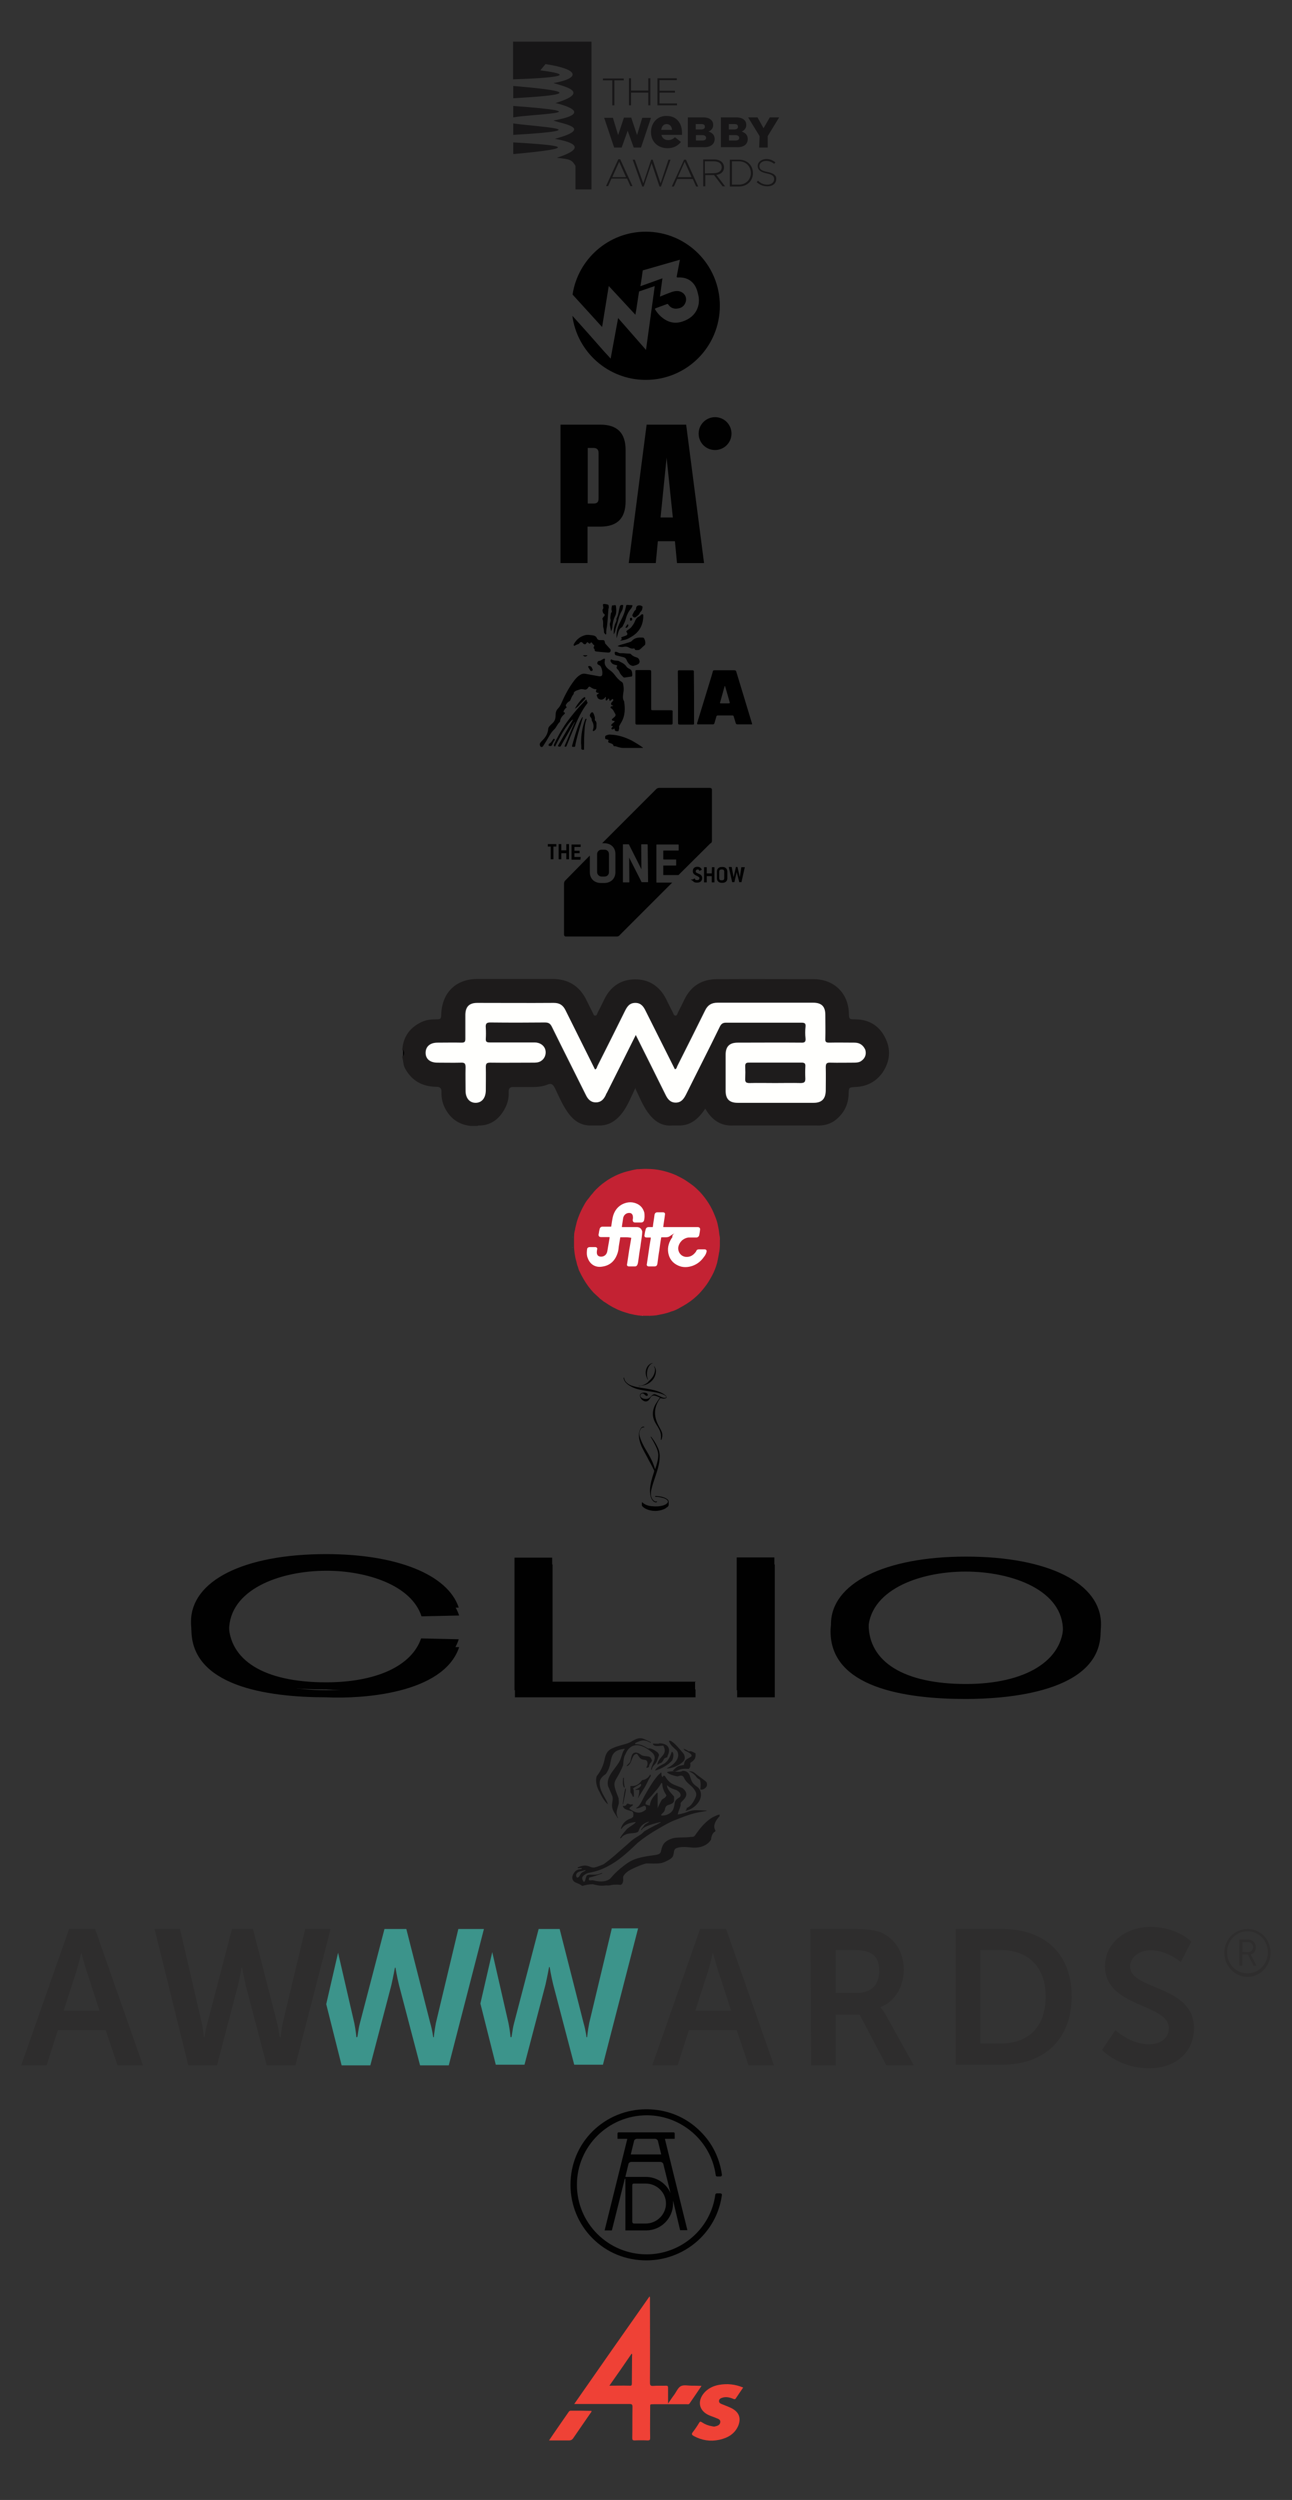 <?xml version="1.0" encoding="utf-8"?>
<!-- Generator: Adobe Illustrator 18.1.1, SVG Export Plug-In . SVG Version: 6.00 Build 0)  -->
<svg version="1.1" id="Layer_1" xmlns="http://www.w3.org/2000/svg" xmlns:xlink="http://www.w3.org/1999/xlink" x="0px" y="0px"
	 viewBox="-585 -124 621 1201" enable-background="new -585 -124 621 1201" xml:space="preserve">
<rect x="-585" y="-124" width="621" height="1201" fill="#333333" stroke="none"/>
<g>
	<g>
		<path fill="#171617" d="M-338.3-64.7v5.5C-295.3-61.7-327.3-63.1-338.3-64.7z M-338.3-55.6v5.5l0.3,0.1
			C-305.3-53-314.6-54.2-338.3-55.6z M-338.3-85.9c27-0.9,27.1-2.5,13-4.3l2.5-3c17.2,2.6,16.2,7,3.8,9.1c4.2,1.4,18.8,4.2,1,9.6
			c2.9,0.7,19.3,4.8-1,8.4c3.2,1.4,20.3,3.5,0.7,8.8c5.1,0.9,18.1,3.6,0.9,9.1c6.5,0.7,7.2,0.9,9,3.9V-33h7.7v-71h-37.7v18.1H-338.3
			z M-338.3-73.1v5.5C-330.2-69.2-293.3-69.8-338.3-73.1z M-338.3-82.7v5.9C-313.1-78.2-304.6-79.9-338.3-82.7z M-290.7-73.4h1v-12
			h4.5v-0.9h-10v0.9h4.5V-73.4L-290.7-73.4z M-281.7-79.5h8.3v6.1h1v-13h-1v5.9h-8.3v-5.9h-1v13h1V-79.5z M-259.6-74.3h-8.4v-5.2
			h7.4v-0.9h-7.4v-5.1h8.3v-0.9h-9.3v13h9.4C-259.6-73.4-259.6-74.3-259.6-74.3z M-286.2-53.1l2.9-8.1l2.9,8.1h3.5l4.8-14.3h-4.2
			l-2.5,8.3l-2.8-8.4h-3.5l-2.8,8.4l-2.5-8.3h-4.2l4.8,14.3L-286.2-53.1L-286.2-53.1z M-272.1-60.5c0,4.6,3.3,7.7,8,7.7
			c2.9,0,4.9-1.2,6.4-3l-2.9-2.3c-1,1-2,1.4-3.3,1.4c-1.6,0-2.8-0.9-3.2-2.5h9.9c0-0.3,0-0.7,0-1c0-4.3-2.3-8.1-7.4-8.1
			C-269.1-68.4-272.1-64.9-272.1-60.5L-272.1-60.5z M-264.6-64.4c1.4,0,2.5,1,2.6,2.8h-5.2C-266.9-63.4-266-64.4-264.6-64.4z
			 M-241.5-57.2L-241.5-57.2c0-2-1.2-3-2.9-3.6c1.3-0.6,2.2-1.6,2.2-3.2l0,0c0-1-0.3-1.7-0.9-2.3c-0.9-0.9-2.2-1.3-3.9-1.3h-7.4
			v14.3h7.4C-243.6-53.1-241.5-54.7-241.5-57.2z M-250.5-64.4h2.6c1.2,0,1.7,0.4,1.7,1.3l0,0c0,0.9-0.7,1.3-1.9,1.3h-2.5V-64.4
			L-250.5-64.4z M-250.5-56.5v-2.6h3c1.3,0,1.9,0.6,1.9,1.3l0,0c0,0.9-0.7,1.3-1.9,1.3L-250.5-56.5L-250.5-56.5z M-225.6-57.2
			L-225.6-57.2c0-2-1.2-3-2.9-3.6c1.3-0.6,2.2-1.6,2.2-3.2l0,0c0-1-0.3-1.7-0.9-2.3c-0.9-0.9-2.2-1.3-3.9-1.3h-7.4v14.3h7.4
			C-227.5-53.1-225.6-54.7-225.6-57.2z M-234.6-64.4h2.6c1.2,0,1.7,0.4,1.7,1.3l0,0c0,0.9-0.7,1.3-1.9,1.3h-2.5V-64.4L-234.6-64.4z
			 M-234.6-56.5v-2.6h3c1.3,0,1.9,0.6,1.9,1.3l0,0c0,0.9-0.7,1.3-1.9,1.3L-234.6-56.5L-234.6-56.5z M-220.1-53.1h4.1v-5.5l5.5-9
			h-4.5l-3,5.2l-2.9-5.2h-4.5l5.5,9L-220.1-53.1L-220.1-53.1z M-287.8-47.5l-5.9,12.9h1l1.6-3.6h7.5l1.6,3.6h1l-5.9-12.9
			L-287.8-47.5L-287.8-47.5z M-290.7-38.9l3.3-7.4l3.3,7.4H-290.7z M-267.5-35.9l-3.8-11.4h-0.7l-3.8,11.4l-4.1-11.4h-1l4.6,12.9
			h0.7l3.8-11.2l3.8,11.2h0.7l4.6-12.9h-1L-267.5-35.9z M-256.2-47.3l-5.9,12.9h1l1.6-3.6h7.5l1.6,3.6h1l-5.9-12.9H-256.2z
			 M-259.2-38.9l3.3-7.4l3.3,7.4H-259.2z M-237-43.6L-237-43.6c0-1-0.4-1.9-1-2.5c-0.7-0.7-2-1.3-3.6-1.3h-5.4v12.9h1v-5.4h4.2
			l4.1,5.4h1.2l-4.2-5.5C-238.6-40.2-237-41.5-237-43.6z M-246.2-40.7v-5.8h4.3c2.3,0,3.8,1,3.8,2.8l0,0c0,1.9-1.6,2.9-3.8,2.9
			L-246.2-40.7L-246.2-40.7z M-229.9-47.3h-4.3v12.9h4.3c4.1,0,6.8-2.8,6.8-6.4l0,0C-223.1-44.6-225.9-47.3-229.9-47.3z
			 M-224.1-40.8c0,3-2.3,5.5-5.8,5.5h-3.3v-11.2h3.3C-226.3-46.5-224.1-44-224.1-40.8L-224.1-40.8z M-216.2-41.4
			c-3-0.6-3.8-1.4-3.8-2.8l0,0c0-1.3,1.3-2.5,3.2-2.5c1.4,0,2.6,0.4,3.9,1.4l0.6-0.7c-1.3-1-2.6-1.6-4.3-1.6c-2.3,0-4.2,1.4-4.2,3.3
			l0,0c0,1.9,1.3,3,4.3,3.6c2.9,0.6,3.6,1.4,3.6,2.8l0,0c0,1.4-1.3,2.6-3.2,2.6c-1.9,0-3.2-0.6-4.6-1.9l-0.6,0.7
			c1.6,1.4,3.2,2,5.2,2c2.5,0,4.2-1.4,4.2-3.5l0,0C-211.8-39.7-213.1-40.8-216.2-41.4z"/>
	</g>
</g>
<path d="M-274.6-12.7c-17.8,0-32.6,13.1-35.2,30.2c4.8,5.2,9.4,10.4,14.2,15.6c1.1-6.6,2.1-13.1,3.2-19.7c4.3,4.6,8.5,9.2,12.8,13.8
	c0.3-1.7,0.6-3.3,0.8-4.9c0.3-2,0.6-4,0.9-5.9c0-0.3,0.1-0.4,0.4-0.5c2.3-0.8,4.7-1.6,7-2.4c0,0,0.1,0,0.2,0
	c-1.4,10.1-2.8,20.3-4.2,30.6c-4.5-5.1-8.9-10.2-13.4-15.3c-1.2,6.6-2.4,13-3.6,19.5c-1-1.2-2-2.2-3-3.3
	c-5.1-5.8-10.2-11.6-15.4-17.3c2.3,17.4,17.2,30.8,35.3,30.8c19.7,0,35.6-15.9,35.6-35.6S-255-12.7-274.6-12.7z M-249.8,24.2
	c-1.3,3.2-3.8,5.1-7,6.2c-4,1.4-7.4,0.4-10.5-2.3c-1.1-1-2-2.1-2.8-3.4c-0.2-0.3-0.1-0.4,0.2-0.6c1.8-0.7,3.6-1.3,5.4-2
	c0.4-0.2,0.6,0,0.8,0.3c1.1,1.6,2.7,2.1,4.5,1.8c1.7-0.2,3.1-1.2,3.7-2.9c1-2.7-0.9-5.4-4-5.5c-0.9,0-1.8,0.2-2.7,0.5
	c-1.9,0.7-3.7,1.4-5.6,2.2c0.4-3,0.8-5.8,1.2-8.8c-3.5,1.3-7,2.5-10.6,3.8c0.3-1.8,0.6-3.5,0.8-5.2c0.1-0.7,0.2-1.4,0.3-2.1
	c0-0.3,0.1-0.4,0.4-0.4c5.8-1.7,11.6-3.3,17.4-5c0,0,0,0,0.1,0c-0.5,2.6-1,5.2-1.5,7.8c-0.1,0.5-0.1,0.7,0.5,0.7
	c5-0.3,8.5,2.4,9.6,7.5C-248.9,19.2-248.8,21.7-249.8,24.2z"/>
<g>
	<g>
		<path fill="#010101" d="M-274.2,80l-8.6,66.5h13l1-10.5h8.2l1,10.5h13l-8.6-66.5H-274.2z M-267.5,124.6l2.9-28.7l3,28.7H-267.5z
			 M-296.5,80h-19.1v66.5h13V129h6.1c8.2,0,12.2-4,12.2-12.2V92.2C-284.3,84-288.3,80-296.5,80z M-297.3,115.5
			c0,1.7-0.7,2.4-2.4,2.4h-2.8V91.2h2.8c1.5,0,2.4,0.7,2.4,2.4V115.5z M-241.3,76.4c-4.3,0-7.9,3.5-7.9,7.9c0,4.4,3.5,7.9,7.9,7.9
			c4.3,0,7.9-3.5,7.9-7.9C-233.4,80-236.9,76.4-241.3,76.4z"/>
	</g>
</g>
<g>
	<path d="M-314.2,218.1c0.3,0,0.6,0.1,0.7,0.4c0.1,0.3-0.2,0.5-0.4,0.7c-1,0.9-1.7,1.9-1.9,3.2c0,0.2-0.1,0.5-0.3,0.6
		c-1.1,1-1.5,2.5-2.6,3.5c-1.6,1.5-2.5,3.5-3.6,5.3c-0.5,0.8-1,1.6-1.5,2.4c-0.3,0.4-0.6,0.9-1.2,0.6c-0.4-0.2-0.7-1-0.5-1.6
		c0.2-0.5,0.6-0.8,0.9-1.2c1.7-1.6,2.9-3.4,3.1-5.8c0-0.5,0.3-1,0.7-1.4c0.4-0.5,0.9-0.9,1.3-1.3c0.9-0.8,1.4-1.8,1.5-3.1
		c0-0.6,0.1-1.2,0.1-1.7c0.1-0.8,0.4-1.6,1-2.2c0.7-0.7,1.2-1.5,1.6-2.4c1.7-3.9,3.7-7.8,6.4-11.3c0.8-1,1.6-1.9,2.8-2.6
		c0.8-0.5,1.6-0.7,2.5-0.5c2.2,0.4,4.4,0.8,6.6,1.2c0.9,0.1,1.5-0.2,1.5-1.1c0.1-1.1-0.1-2.2-0.6-3.3c-0.2-0.4-0.5-0.8-1-1
		c-0.4-0.2-0.9-0.4-0.8-1c0-0.5,0.4-1,1-1c0.8-0.1,1.3-0.7,2-1c0.7-0.2,0.8,0,0.6,0.6c0,0.1,0,0.2,0,0.3c-0.4,2,0.7,3.3,2.2,4.4
		c1,0.7,1.9,1.5,2.6,2.5c0.9,1.2,1.9,2.4,3.2,3.2c0.4,0.2,0.7,0.6,0.8,1.1c0.3,1.4,0.4,2.8,0.1,4.3c-0.2,1.3-0.4,2.7,0.3,3.9
		c0,0.1,0.1,0.1,0.1,0.2c0.5,3.4,0.5,6.8-1.3,9.9c-0.3,0.5-0.6,1-0.9,1.6c-0.2,0.3-0.3,0.6-0.2,1c0.1,0.6-0.2,1-0.3,1.6
		c0,0.2-0.2,0.2-0.4,0.2c-1.1,0.1-1.5-0.3-1.5-1.3c-0.4,0-0.5,0.4-0.9,0.4c-0.2,0-0.4,0-0.6-0.2c-0.1-0.2,0-0.3,0.1-0.5
		c0.1-0.1,0.1-0.2,0.2-0.3c0.5-0.4,0.5-0.6-0.1-0.7c-0.5,0-0.4-0.3-0.2-0.6c0.3-0.5,0.8-0.7,1.2-1.1c0.1-0.1,0.4-0.3,0.3-0.5
		c-0.1-0.3-0.3-0.1-0.5-0.2c-0.3-0.1-0.7-0.1-0.8-0.4s0.2-0.6,0.5-0.8c0.3-0.3,0.7-0.6,1-0.9c0.3-0.4,0.4-0.9,0.1-1.3
		c-0.5-0.7-0.7-1.5-1.3-2.1c-0.2-0.2-0.3-0.4-0.6-0.5c-0.3-0.1-0.4-0.3-0.3-0.6c0-0.3,0.3-0.3,0.5-0.4c0.2,0,0.4-0.1,0.7-0.1
		c0-0.3-0.3-0.3-0.4-0.3c-0.7-0.3-0.8-0.9-0.3-1.5c0.3-0.3,0.5-0.5,0.7-0.8c0.2-0.3,0-0.5-0.1-0.7c-0.2-0.3-0.3,0-0.5,0.1
		c-0.1,0-0.1,0.1-0.2,0.2c-0.8,0.7-0.9,0.8-1.1-0.3c-0.1-0.5-0.4-0.3-0.6-0.1c-0.1,0.1-0.1,0.3-0.3,0.4c-0.1,0.2-0.4,0.4-0.6,0.3
		c-0.2-0.1-0.2-0.3-0.2-0.6c0-0.2,0.1-0.4,0.1-0.6s0-0.4,0-0.5c-0.3,0-0.3,0.2-0.4,0.3c-0.8,1.1-2,1.3-3.1,0.6
		c-0.6-0.4-0.6-1-0.9-1.6c-0.1-0.2,0.1-0.4,0.3-0.5c0.3-0.2,0.5-0.4,0.8-0.6c-0.2-0.2-0.4-0.1-0.7-0.2c-0.6,0-1-0.7-0.6-1.2
		c0.2-0.3,0.1-0.5-0.2-0.5c-1,0-1.9-0.5-2.7-1.1c-0.4-0.3-0.7-0.1-1,0.3c-0.4,0.8-1.2,1.2-2,0.9c-0.8-0.2-1.5-0.2-2.3,0.1
		c-0.7,0.3-1.6,0.4-2.2,1c-0.1,0.1-0.4,0.3-0.4,0.5c0,0.4-0.1,0.7-0.3,0.9c-0.6,0.7-0.9,1.6-1.3,2.5c-0.1,0.4-0.4,0.6-0.7,0.8
		c-0.6,0.3-1,0.8-1.3,1.3c-0.3,0.4-0.4,0.7,0,1.2c0.4,0.4-0.1,0.6-0.3,0.7C-313.6,216.7-314,217.3-314.2,218.1z"/>
	<path d="M-279.6,211c0-4.1,0-8.1,0-12.2c0-0.9,0-0.9,0.9-0.9c2,0,3.9,0,5.9,0c0.6,0,0.8,0.2,0.8,0.8c0,5.8,0,11.7,0,17.5
		c0,1,0,1,1,1c2.8,0,5.7,0,8.5,0c0.7,0,0.9,0.2,0.8,0.9c0,1.8,0,3.5,0,5.3c0,0.6-0.2,0.7-0.7,0.7c-5.5,0-11,0-16.5,0
		c-0.6,0-0.7-0.3-0.7-0.8C-279.6,219.2-279.6,215.1-279.6,211z"/>
	<path d="M-251.4,211.1c0,4.1,0,8.1,0,12.1c0,0.9,0,0.9-0.9,0.9c-2,0-3.9,0-6,0c-0.6,0-0.8-0.2-0.8-0.8c0-8.2,0-16.4-0.1-24.6
		c0-0.5,0.1-0.7,0.7-0.7c2.1,0,4.2,0,6.3,0c0.6,0,0.7,0.2,0.7,0.7C-251.5,202.9-251.4,207-251.4,211.1z"/>
	<path d="M-308.7,222.9c-0.4,0.2-0.4,0.5-0.6,0.7c-2,3.5-4,7-6,10.5c-0.1,0.3-0.3,0.6-0.7,0.6c-0.9-0.1-1-0.2-0.5-1
		c2.2-3.8,4.4-7.6,6.6-11.4c0.1-0.2,0.3-0.5,0.3-0.7c-0.8,0.5-1.4,1.2-1.9,1.8c-2.6,3.3-4.5,6.9-6.4,10.6c-0.1,0.2-0.1,0.7-0.5,0.6
		c-0.4-0.2-0.5-0.6-0.3-1c1.5-3.2,3.2-6.3,5.2-9.3c2.9-4.2,6.2-8.1,9.8-11.8c0.1-0.1,0.3-0.4,0.6-0.4c0.1,0.4,0.1,0.9,0.4,1.2
		c0.2,0.2,0.1,0.4,0,0.6c-2.9,3.6-4.7,7.9-6.5,12c-1.2,2.8-2.3,5.5-3.4,8.3c0,0.1,0,0.1-0.1,0.2c-0.1,0.3-0.4,0.4-0.7,0.3
		c-0.4-0.1-0.2-0.4-0.1-0.6c0.7-1.7,1.5-3.4,2.2-5.2c0.7-1.8,1.5-3.6,2.3-5.4C-308.8,223.5-308.8,223.2-308.7,222.9z"/>
	<path d="M-302,181c0.5,0.1,1.1,0.1,1.7,0.2c0.9,0.1,1.8,0.4,2.2,1.4c0.3,0.7,0.9,1,1.7,0.9c0.2,0,0.4,0,0.6,0c1.3,0,1.3,0,1.6,1.3
		c0,0.3,0.2,0.5,0.4,0.7c0.7,0.7,1.3,1.5,2,2.2c0.4,0.4,0.4,0.8,0.2,1.3c-0.2,0.4-0.6,0.5-1,0.5c-1.9-0.1-3.8-0.3-5.6-0.5
		c-0.6,0-1.1-0.3-1-1c0-0.1,0-0.2,0-0.2c-0.8-0.4-0.4-0.9-0.2-1.4c0.1-0.2,0.1-0.4-0.1-0.5c-0.4-0.2-0.6-0.6-0.9-1
		c-0.3-0.4-0.6-0.4-0.8,0c-0.2,0.4-0.4,0.4-0.8,0.1c-0.7-0.7-0.8-0.6-1.3,0.2c-0.3,0.5-1.1,0.4-1.6-0.3c-0.4-0.6-1.2-0.6-1.6,0.1
		c-0.1,0.2-0.3,0.3-0.5,0.4c-0.6,0.2-1.1,0.4-1.6,0.7c-0.2,0.1-0.4,0.3-0.6,0c-0.2-0.2-0.1-0.4,0-0.6c1.3-2.4,3.3-4,6.1-4.5
		C-302.9,181-302.5,181-302,181z"/>
	<path d="M-275.9,235.2c-0.2,0.2-0.4,0.1-0.6,0.1c-3,0-6.1,0-9.1,0c-0.8,0-1.5-0.2-2.3-0.4c-0.6-0.2-1.2-0.5-1.8-0.4
		c-0.2,0-0.4,0-0.4-0.3c-0.2-0.7-0.9-1-1.6-1.2c-0.6-0.2-1.3-0.3-0.8-1.3c0.1-0.1,0-0.3-0.2-0.3c-0.2-0.1-0.4-0.1-0.6-0.2
		c-0.3-0.1-0.8-0.1-0.8-0.4c0-0.6-0.3-1.3,0.7-1.6c0.5-0.1,1-0.4,1.6-0.3c3.7,0.1,7.1,1.2,10.3,2.8
		C-279.5,232.8-277.7,233.9-275.9,235.2z"/>
	<path d="M-287,183.8c0.2-0.1,0.4-0.3,0.6-0.5c0.2-0.2,0.4-0.3,0.1-0.7c-0.3-0.3,0.1-0.5,0.3-0.6c0.6-0.2,1.2-0.4,1.7-0.6
		c0.9-0.3,1.1-0.9,0.5-1.7c-0.3-0.3-0.1-0.5,0.1-0.7c0.7-0.6,1.6-1,2.2-1.8c0.7-0.9,1.3-1.7,1.7-2.8c0.4-0.9,0.9-1.8,1.9-2.2
		c0.4-0.2,0.7-0.5,1-0.8c0.2-0.2,0.4-0.4,0.8-0.3c0.3,0.1,0.3,0.4,0.3,0.7c0,4.8-2.2,8.3-6.4,10.5
		C-283.6,183.2-285.2,183.6-287,183.8z"/>
	<path d="M-288.2,186.4c1-0.6,2.1-0.8,3.2-1.1c1-0.3,1.9-0.6,2.9-0.9c0.3-0.1,0.6-0.3,0.8-0.5c1.4-1.6,3.2-1.7,5.2-1.6
		c0.4,0,0.6,0.2,0.8,0.6c0.4,0.8,0.6,1.7,0.4,2.6c0,0.1,0,0.3-0.2,0.4c-0.9,0.7-1.6,1.6-2.5,2.2c-0.4,0.3-2.2,0.3-2.2,0
		c-0.2-1-0.9-0.4-1.3-0.5c-0.5,0-1-0.2-1.4-0.4c-0.8-0.5-1.7-0.7-2.6-0.5C-286.3,187-287.2,186.7-288.2,186.4z"/>
	<path d="M-281.1,199.8c0,1.2,0,1.2-1,1.3c-0.9,0.1-1.7,0.3-2.6,0.4c-0.3,0-0.6,0-0.8-0.3c-0.6-0.6-1.2-1.2-1.6-2
		c-0.3-0.7-0.6-1.3-1.2-1.8c-0.3-0.3-0.5-0.8-0.2-1.2c0.4-0.6,0-0.6-0.4-0.7c-0.9-0.2-1.8-0.4-2.3-1.3c-0.1-0.1-0.2-0.3-0.3-0.4
		c-0.1-0.3-0.1-0.6,0.1-0.9c0.2-0.3,0.5,0,0.7,0.1c0.8,0.3,1.6,0.4,2.4,0.4c0.6,0,1,0.3,1.5,0.6c1.1,0.5,2.1,1.1,2.8,2.1
		c0.4,0.6,0.9,0.9,1.5,1.2C-281.3,197.8-281.2,198.8-281.1,199.8z"/>
	<path d="M-280.6,195.9c-0.6,0-1-0.2-1.4-0.4c-0.9-0.6-1.5-1.6-1.9-2.6c-0.3-0.7-0.8-1-1.5-1.2c-1.2-0.3-2.4-0.6-3.6-0.9
		c-0.5-0.1-0.7-1.3-0.4-1.6c0.4-0.2,0.9,0,1.3,0.2c0.4,0.2,0.8,0.4,1.2,0.4c1.5-0.1,2.9,0.2,4.3,0.2c0.3,0,0.6,0,0.9,0.3
		c0.7,0.8,1.6,1.2,2.6,1.5c0.9,0.2,1.3,0.9,1.5,1.7c0.1,0.6-0.1,1.2-0.6,1.5C-278.9,195.5-279.9,195.7-280.6,195.9z"/>
	<path d="M-292.6,169.3c-0.3,3-0.3,6-0.9,8.9c-0.1,0.7-0.1,1.4-0.1,2.1c0,0.2,0,0.4-0.2,0.5c-0.2,0-0.3-0.1-0.4-0.3
		c-0.4-0.3-0.5-0.6-0.5-1c0-0.7-0.1-1.3-0.3-2c-0.2-0.6-0.1-1.3-0.1-1.9c0-0.7,0-1.5-0.3-2.1c-0.2-0.4,0.1-0.6,0.3-0.9
		c0.2-0.3,0.4-0.5,0.6-0.7c0.2-0.4,0.3-0.7-0.2-1c-0.5-0.2-0.9-1.8-0.6-2.2c0.4-0.4,0.3-0.9,0.2-1.4c-0.3-1,0-1.3,1-1.1
		c0.1,0,0.1,0,0.2,0c1.5,0.3,1.5,0.3,1.5,1.8C-292.6,168.5-292.6,168.9-292.6,169.3z"/>
	<path d="M-288.6,182.6c-0.2-1.8,0-3.5,0.6-5.3c0.9-2.5,2.4-4.7,3.2-7.3c0.3-0.9,0.5-1.9,0.7-2.8c0.1-0.6,0.4-0.7,0.9-0.6
		c0.6,0.1,1.2,0.1,1.8,0.1c0.4,0,0.5,0.2,0.3,0.6c-0.2,0.4-0.4,0.9-0.7,1.2c-1.3,1.5-2,3.2-2.5,5.1c-0.3,1.2-1,2.3-1.5,3.4
		c-0.1,0.2-0.3,0.3-0.4,0.4c-1,0.5-1.3,1.4-1.6,2.3S-288.3,181.7-288.6,182.6z"/>
	<path d="M-291.3,179.3c-0.2-1.1-0.4-2.2-0.6-3.3c0-0.3,0.1-0.6,0.2-0.9c0.1-0.4,0.3-0.9,0.2-1.4c-0.3-1,0-2,0.1-2.9
		c0-0.2,0.1-0.4,0.3-0.6c0.3-0.3,0.2-0.5,0.1-0.9c-0.2-0.7,0-1.5,0.1-2.2c0-0.3,0.6-0.3,0.9-0.3c0.9-0.2,1-0.2,1.1,0.8
		c0.2,1.6,0.2,3.2-0.5,4.5s-1,2.8-1.2,4.3C-290.6,177.3-290.8,178.3-291.3,179.3z"/>
	<path d="M-305.7,232.8c0-3.9,0.6-7.3,1.8-10.7c0.1-0.2,0.2-0.5,0.3-0.7c0.1-0.1,0.3-0.2,0.4-0.1c0.2,0.1,0.1,0.2,0.1,0.3
		c-1,2.6-0.9,5.3-1.1,7.9c-0.1,2,0,3.9-0.1,6c0,0.3,0.2,0.7-0.3,0.7c-0.4,0-1,0-1-0.7C-305.5,234.4-305.7,233.5-305.7,232.8z"/>
	<path d="M-276.2,167.9c-0.1,0.7-0.2,1.3-0.7,1.8c-0.6,0.5-0.7,1.3-1.3,1.8c-0.4,0.3-0.7,0.6-1.1,0.9c-0.6,0.4-1,0.3-1.5-0.2
		c-0.4-0.4-0.3-0.8,0-1.3c0.4-0.7,0.6-1.4,1.3-1.9c0.2-0.1,0.1-0.4,0.2-0.6c0.1-0.5,0.1-1,0.6-1.3c0.6-0.5,2-0.3,2.5,0.3
		C-276.1,167.5-276.2,167.7-276.2,167.9z"/>
	<path d="M-304.8,220.5c-0.4,1.2-0.7,2.3-1,3.4c-1,3.2-1.9,6.4-2.6,9.6c0,0.3-0.1,0.5-0.1,0.8c0,0.3-0.2,0.5-0.6,0.5
		c-1,0-1.1,0-0.8-1c1-3.6,2-7.2,3.4-10.6c0.3-0.7,0.7-1.5,1.1-2.2C-305.3,220.8-305.2,220.6-304.8,220.5z"/>
	<path d="M-290,180.7c-0.1-2,0.1-3.8,0.9-5.5c0.3-0.6,0.5-1.1,0.4-1.7c0-0.2,0-0.4,0.1-0.5c0.9-1.7,1-3.7,1.5-5.6
		c0.1-0.6,0.9-1,1.5-0.7c0.2,0.1,0.2,0.3,0.1,0.4c-0.1,0.9-0.2,1.7-0.7,2.5c-0.7,1.2-1.2,2.4-1.5,3.7c-0.3,1.3-0.7,2.5-1.1,3.8
		c-0.3,0.8-0.4,1.6-0.6,2.4C-289.5,179.8-289.6,180.2-290,180.7z"/>
	<path d="M-298.3,224.1c0,0.9,0.1,1.7-0.4,2.3c-0.1,0.1-0.1,0.2-0.2,0.3c-0.3,0.2-0.7,0.6-1,0.5c-0.3-0.1-0.1-0.6,0-0.9
		c0.4-1.4,0.2-2.7-0.6-4c-0.1-0.1-0.1-0.3-0.1-0.5c0-0.4-0.1-0.8-0.4-1.1c-0.7-0.7-0.6-1.3-0.1-2c0.2-0.3,0.4-0.5,0.8-0.5
		c0.4,0,0.4,0.3,0.6,0.6c0.4,0.9,0.8,1.9,0.6,2.9c0,0.1,0,0.3,0.1,0.4C-298.3,222.6-298.2,223.5-298.3,224.1z"/>
	<path d="M-308.7,216.5c0.7-1.4,1.6-2.6,2.6-3.8c0.5-0.6,1-1.2,1.7-1.6c0.2-0.1,0.4-0.4,0.6-0.1c0.2,0.3,0.2,0.6,0,0.8
		c-0.8,0.9-1.6,1.7-2.4,2.5C-306.9,215.2-307.7,215.9-308.7,216.5z"/>
	<path d="M-320.6,234.4c-0.2-0.1-0.6,0.1-0.7-0.3c-0.1-0.4,0.1-0.7,0.4-0.9c0.8-0.4,1.2-1.2,1.7-1.9c0.1-0.3,0.4-0.5,0.7-0.3
		c0.3,0.2,0.1,0.5,0,0.7c-0.6,0.7-0.8,1.5-1.2,2.3C-320,234.3-320.1,234.5-320.6,234.4z"/>
	<path d="M-300.1,197.7c0,0.3-0.1,0.5-0.4,0.6c-0.3,0.1-0.6,0.2-0.8-0.2c-0.3-0.5-0.6-1-0.9-1.5c-0.1-0.2-0.2-0.4,0-0.5
		s0.4-0.3,0.7-0.1C-300.5,196.2-300.5,197-300.1,197.7z"/>
	<path d="M-281.1,173.4c0,0.5-0.3,0.8-0.7,0.8c-0.6,0-0.3-0.6-0.4-0.9c-0.1-0.4,0.2-0.5,0.5-0.5
		C-281.1,172.7-281.3,173.2-281.1,173.4z"/>
	<path d="M-283,176.5c-0.1,0.4-0.3,0.9-0.9,1.1c-0.1,0-0.3,0-0.4-0.1c-0.1-0.1,0-0.3,0.1-0.4c0.2-0.3,0.4-0.6,0.6-0.9
		c0.1-0.1,0.2-0.4,0.4-0.2C-283,176-283,176.2-283,176.5z"/>
	<path d="M-304.8,190.8c0.7,0,1.4,0,2.2,0C-303.3,191.6-304.2,191.6-304.8,190.8z"/>
	<path d="M-223.6,223.4c-2.5-8.3-5-16.5-7.5-24.7c-0.1-0.5-0.4-0.7-0.9-0.7c-1.6,0-3.1,0-4.7,0c-1.6,0-3.3,0-4.9,0
		c-0.5,0-0.7,0.1-0.8,0.6c-0.2,0.9-0.5,1.7-0.7,2.5c-2.3,7.4-4.5,14.8-6.8,22.2c-0.1,0.5-0.1,0.7,0.5,0.7c2.3,0,4.7,0,7,0
		c0.5,0,0.7-0.2,0.8-0.6c0.3-1,0.6-2,0.9-3.1c0.1-0.4,0.3-0.6,0.7-0.6c2.3,0,4.7,0,7,0c0.4,0,0.6,0.1,0.7,0.6c0.3,1,0.6,2,0.9,3
		c0.1,0.5,0.4,0.7,0.9,0.7c2.2,0,4.3,0,6.5,0C-223.5,224.1-223.4,224-223.6,223.4z M-234.7,213.9c-1.3,0-2.5,0-3.8,0
		c-0.3,0-0.6,0-0.4-0.4c0.7-2.6,1.5-5.3,2.2-7.9c0.1,0,0.1,0,0.2,0c0.5,1.7,1,3.5,1.5,5.2c0.2,0.8,0.5,1.7,0.7,2.5
		C-234.2,213.7-234.2,213.9-234.7,213.9z"/>
</g>
<g>
	<g>
		<path fill="#010101" d="M-295.9,297.1h1.5c1.2,0,2.1-0.9,2.1-2.1v-8.7c0-1.2-0.9-2.1-2.1-2.1h-1.5c-1.2,0-2.1,1-2.1,2.1v8.7
			C-298,296.1-297,297.1-295.9,297.1z M-242.8,279.9v-24.5c0-0.5-0.4-0.9-0.9-0.9h-24.4c-0.5,0-1.1,0.2-1.5,0.6l-26,26h1
			c3.3,0,5.4,2.1,5.4,5.2v8.7c0,3.1-2.2,5.2-5.4,5.2h-1.5c-3.3,0-5.4-2.1-5.4-5.2v-8l-11.9,12.1c-0.4,0.4-0.5,1-0.5,1.5V325
			c0,0.4,0.2,0.7,0.6,0.9h25c0.4-0.1,0.9-0.2,1.1-0.6l25.3-25.3h-7.4c-0.2,0-0.2-0.1-0.2-0.2v-17.9c0-0.2,0.1-0.2,0.2-0.2h10.3
			c0.1,0,0.2,0.1,0.2,0.2v2.5c0,0.2-0.1,0.2-0.2,0.2h-7c-0.2,0-0.2,0.1-0.2,0.2v3.9c0,0.2,0.1,0.2,0.2,0.2h5.8
			c0.2,0,0.2,0.1,0.2,0.2v2.5c0,0.2-0.1,0.2-0.2,0.2h-5.8c-0.2,0-0.2,0.1-0.2,0.2v4.2c0,0.2,0.1,0.2,0.2,0.2h7h0.1l15.3-15.2
			C-243,281-242.8,280.4-242.8,279.9z M-273.5,299.6c0,0.2-0.1,0.2-0.2,0.2h-2.5h-0.4l-6-11.8l0.1,11.7c0,0.2-0.1,0.2-0.2,0.2h-2.7
			c-0.2,0-0.2-0.1-0.2-0.2v-17.9c0-0.2,0.1-0.2,0.2-0.2h2.5l0.2,0.1l6,11.9l-0.1-11.8c0-0.2,0.1-0.2,0.2-0.2h2.7
			c0.1,0,0.2,0.1,0.2,0.2L-273.5,299.6L-273.5,299.6z M-317.6,281.5h-4c-0.1,0-0.1,0-0.1,0.1v1c0,0.1,0,0.1,0.1,0.1h1.2
			c0.1,0,0.1,0,0.1,0.1v5.9c0,0.1,0,0.1,0.1,0.1h1.1c0.1,0,0.1,0,0.1-0.1v-5.9c0-0.1,0-0.1,0.1-0.1h1.2c0.1,0,0.1,0,0.1-0.1
			L-317.6,281.5C-317.5,281.5-317.5,281.5-317.6,281.5z M-312.8,285.8v2.9c0,0.1,0,0.1,0.1,0.1h1.1c0.1,0,0.1,0,0.1-0.1v-7.1
			c0-0.1,0-0.1-0.1-0.1h-1.1c-0.1,0-0.1,0-0.1,0.1v2.8c0,0.1,0,0.1-0.1,0.1h-2.2c-0.1,0-0.1,0-0.1-0.1v-2.8c0-0.1,0-0.1-0.1-0.1
			h-1.1c-0.1,0-0.1,0-0.1,0.1v7.1c0,0.1,0,0.1,0.1,0.1h1.1c0.1,0,0.1,0,0.1-0.1V286c0-0.1,0-0.1,0.1-0.1H-312.8L-312.8,285.8z
			 M-306,288.9C-305.9,288.9-305.9,288.9-306,288.9l0.1-1.1c0-0.1,0-0.1-0.1-0.1h-2.8c-0.1,0-0.1,0-0.1-0.1V286c0-0.1,0-0.1,0.1-0.1
			h2.3c0.1,0,0.1,0,0.1-0.1v-1c0-0.1,0-0.1-0.1-0.1h-2.3c-0.1,0-0.1,0-0.1-0.1v-1.6c0-0.1,0-0.1,0.1-0.1h2.8c0.1,0,0.1,0,0.1-0.1v-1
			c0-0.1,0-0.1-0.1-0.1h-4.2c-0.1,0-0.1,0-0.1,0.1v7.1c0,0.1,0,0.1,0.1,0.1H-306L-306,288.9z M-249.3,295.7
			c-0.9-0.4-1.3-0.5-1.3-1.1c0-0.5,0.4-0.9,0.9-0.9h0.1c0.4,0,0.6,0.2,0.7,0.6c0.1,0.1,0.1,0.1,0.1,0.1l0,0l1-0.5c0,0,0.1,0,0.1-0.1
			s-0.2-0.6-0.7-1c-0.4-0.2-0.7-0.4-1.3-0.4h-0.1c-1.3,0-2.2,0.7-2.2,2.1c0,1.1,0.6,1.7,2,2.3c0.7,0.4,1.2,0.6,1.2,1.1
			s-0.4,0.9-0.9,0.9h-0.5c-0.2,0-0.6-0.1-0.7-0.4c-0.1-0.2-0.1-0.4-0.2-0.4l0,0l-1,0.5h-0.9c0,0.1,1,0.6,1.3,1
			c0.4,0.4,0.9,0.5,1.5,0.5h0.5c1.3,0,2.2-0.9,2.2-2.1C-247.4,296.9-248.1,296.1-249.3,295.7z M-242.8,292.6
			C-242.8,292.6-242.9,292.6-242.8,292.6l-0.1,2.9c0,0.1,0,0.1-0.1,0.1h-2.2c-0.1,0-0.1,0-0.1-0.1v-2.8c0-0.1,0-0.1-0.1-0.1h-1.1
			c-0.1,0-0.1,0-0.1,0.1v7.1c0,0.1,0,0.1,0.1,0.1h1.1c0.1,0,0.1,0,0.1-0.1V297c0-0.1,0-0.1,0.1-0.1h2.2c0.1,0,0.1,0,0.1,0.1v2.8
			c0,0.1,0,0.1,0.1,0.1h1.1c0.1,0,0.1,0,0.1-0.1v-7.1c0-0.1,0-0.1-0.1-0.1H-242.8L-242.8,292.6z M-237.6,292.5h-0.6
			c-1.3,0-2.2,0.9-2.2,2.1v3.4c0,1.2,0.9,2.1,2.2,2.1h0.6c1.3,0,2.2-0.9,2.2-2.1v-3.4C-235.5,293.3-236.4,292.5-237.6,292.5z
			 M-236.9,298c0,0.5-0.4,0.9-0.9,0.9h-0.6c-0.5,0-0.9-0.4-0.9-0.9v-3.4c0-0.5,0.4-0.9,0.9-0.9h0.6c0.5,0,0.9,0.4,0.9,0.9V298z
			 M-227.4,292.6h-1.2c0,0-0.1,0-0.1,0.1l-0.7,4.7l-1.1-4.8c0,0,0-0.1-0.1-0.1h-0.6c-0.1,0-0.1,0-0.1,0.1l-1.1,4.8l-0.9-4.8
			c0,0,0-0.1-0.1-0.1h-1.2c-0.1,0-0.1,0-0.1,0.1l0,0l1.6,7.1c0,0,0,0.1,0.1,0.1h0.9c0.1,0,0.1,0,0.1-0.1l1.1-4.7l1.2,4.7
			c0,0,0,0.1,0.1,0.1h0.9c0,0,0.1,0,0.1-0.1l1.6-7.1l0,0C-227.3,292.6-227.3,292.6-227.4,292.6z"/>
	</g>
</g>
<g>
	<path fill="#1D1B1B" d="M-159.6,374.4c-2.9-5.7-7.8-8.7-14.4-8.7c-2.8,0-2.9-0.1-3-2.9c-0.2-9.6-7.1-16.4-16.9-16.4
		c-15.5,0-31-0.1-46.5,0c-7,0-12.3,3.1-15.5,9.5c-1,2.1-2.1,4.3-3.2,6.4c-0.3,0.6-0.4,1.6-1.2,1.6c-0.9,0-1-1-1.4-1.7
		c-1.1-2.1-2.1-4.2-3.2-6.4c-3.1-6-8.2-9.4-14.9-9.3c-6.7,0-11.7,3.4-14.7,9.5c-1,2.1-2.1,4.3-3.2,6.4c-0.3,0.6-0.4,1.6-1.3,1.5
		c-0.7,0-0.8-0.9-1.1-1.4c-1-2-2.1-4.1-3.1-6.2c-3.3-6.7-8.8-10-16.2-10c-12,0-24.1,0-36.1,0c-10.3,0-17,6.5-17.4,16.8
		c-0.1,2.5-0.2,2.6-2.8,2.6c-2.4,0-4.7,0.3-6.9,1.4c-5.3,2.6-8.4,6.7-9,12.7c0,0.1,0,0.3,0,0.5c0.8,1.1,0.8,2.2,0,3.3
		c0,0.1,0,0.3,0,0.5c0.5,1.7,0.4,3.6,1.3,5.2c3.2,5.9,8.3,8.7,14.9,8.8c1.9,0,2.7,0.7,2.6,2.6c-0.1,3,0.6,5.9,2.2,8.6
		c2.7,4.6,6.6,7,11.8,7.6c1.1,0,2.2,0,3.3,0c0.3-0.3,0.7-0.2,1.1-0.2c4.7-0.1,8.3-2.4,10.9-6.2c2-2.9,3.2-6.2,3-9.8
		c-0.1-1.8,0.6-2.6,2.5-2.5c1.7,0.1,3.5,0,5.2,0c3.6,0,7.3,0.3,10.8-1.1c2-0.9,2.8-0.1,3.7,1.6c1.6,3.3,3,6.6,4.9,9.7
		c2.9,4.8,6.5,8.5,12.8,8.3c1.1,0,2.2,0,3.4,0c3.7,0.1,6.7-1.3,9.3-3.8c4.1-4,5.9-9.4,8.4-14.4c-0.1,0.3,0,0.7,0.1,0.9
		c1.8,3.7,3.3,7.5,5.7,10.9c2.8,3.9,6.4,6.8,11.6,6.4c1.1,0,2.2,0,3.3,0c6,0.1,9.7-3.5,12.8-8.1c3.1,5.4,7.3,8.4,13.5,8.1
		c13.3,0,26.5,0,39.8,0c3.8,0.2,7.2-0.7,10.1-3.3c3.6-3.2,5.4-7.2,5.5-11.9c0.1-3.1,0.1-3.1,3.2-3.3c5.4-0.2,9.8-2.4,13-6.8
		C-157.1,385.9-156.7,380-159.6,374.4z M-171.2,385.6c-1,0.8-2.3,0.9-3.6,0.9c-3.8,0-7.6,0.1-11.4,0c-1.9-0.1-2.2,0.6-2.2,2.3
		c0.1,3.7,0,7.5,0,11.2c0,4-1.9,5.8-5.8,5.8c-12.2,0-24.3,0-36.5,0c-4,0-5.8-1.8-5.8-5.8c0-5.8,0-11.5,0-17.3c0-4,1.9-5.8,5.8-5.8
		c10.1,0,20.3,0,30.4,0c1.7,0,2.4-0.3,2.2-2.1c-0.2-1.8-0.2-3.7,0-5.5c0.1-1.8-0.5-2-2.1-2c-12,0-24.1,0-36.1,0
		c-1.6,0-2.3,0.4-3,1.9c-5.4,11-10.9,21.8-16.3,32.7c-1,2.1-2.3,3.8-4.9,3.8c-2.6,0-3.8-1.7-4.9-3.8c-4.7-9.4-9.4-18.9-14.3-28.7
		c-4.7,9.4-9.3,18.6-13.9,27.8c-0.2,0.3-0.4,0.7-0.5,1c-0.9,2.1-2.3,3.6-4.8,3.6c-2.4,0-3.8-1.5-4.8-3.6
		c-5.4-10.9-11-21.8-16.3-32.7c-0.8-1.6-1.6-2.1-3.4-2.1c-8.6,0.1-17.2,0.1-25.9,0c-2.2,0-2.7,0.7-2.5,2.6c0.1,1.7,0.1,3.5,0,5.2
		c-0.1,1.5,0.4,1.8,1.9,1.8c7.2,0,14.4,0,21.6,0c2.6,0,4.6,1.4,5.1,3.4c0.6,2.1-0.3,4.4-2.2,5.6c-1.1,0.7-2.4,0.7-3.7,0.7
		c-6.9,0-13.8,0-20.6,0c-1.7,0-2.2,0.4-2.1,2.1c0.1,3.8,0,7.6,0,11.4c0,3.5-2,5.8-4.9,5.8c-2.9,0-4.8-2.3-4.8-5.8
		c0-3.7-0.1-7.5,0-11.2c0-1.7-0.3-2.4-2.2-2.3c-3.8,0.1-7.6,0.1-11.4,0c-3.5,0-5.6-1.9-5.6-4.7c0-3,2.2-4.9,5.7-4.9
		c3.9,0,7.7-0.1,11.6,0c1.5,0,1.9-0.4,1.8-1.9c-0.1-3.9,0-7.7,0-11.6c0-3.8,1.9-5.6,5.7-5.6c12.2,0,24.5,0,36.8,0
		c2.8,0,4.4,1.1,5.6,3.5c4.7,9.5,9.5,19,14.2,28.5c0.9-0.2,0.9-1,1.2-1.7c4.4-8.7,8.8-17.4,13.1-26.2c1.1-2.2,2.3-4.2,5.1-4.1
		c2.8,0,3.9,1.9,5,4c4.6,9.3,9.3,18.6,14,27.9c0.9-0.1,0.9-1,1.2-1.6c4.5-8.9,8.9-17.7,13.3-26.6c1.3-2.7,3.1-3.8,6.1-3.8
		c15.3,0.1,30.5,0,45.8,0c4.1,0,5.9,1.8,5.9,5.9c0,3.8,0,7.6,0,11.4c0,1.4,0.3,1.9,1.8,1.9c4.1-0.1,8.2-0.1,12.3,0
		c2.4,0,4.1,1.2,4.8,3.5C-168.7,382.4-169.4,384.3-171.2,385.6z"/>
	<path d="M-391.3,380.2c0,1.1,0,2.2,0,3.3C-390.5,382.4-390.6,381.3-391.3,380.2z"/>
	<path fill="#FFFFFD" d="M-174.2,376.9c-4.1,0-8.2-0.1-12.3,0c-1.5,0-1.9-0.4-1.8-1.9c0.1-3.8,0-7.6,0-11.4c0-4.1-1.8-5.9-5.9-5.9
		c-15.3,0-30.5,0-45.8,0c-3,0-4.8,1.1-6.1,3.8c-4.4,8.9-8.8,17.7-13.3,26.6c-0.3,0.6-0.3,1.4-1.2,1.6c-4.7-9.3-9.3-18.6-14-27.9
		c-1-2.1-2.2-4-5-4c-2.9,0-4,1.9-5.1,4.1c-4.3,8.7-8.7,17.5-13.1,26.2c-0.3,0.6-0.3,1.4-1.2,1.7c-4.7-9.5-9.5-19-14.2-28.5
		c-1.2-2.4-2.8-3.5-5.6-3.5c-12.2,0.1-24.5,0-36.8,0c-3.8,0-5.6,1.8-5.7,5.6c0,3.9,0,7.7,0,11.6c0,1.4-0.3,1.9-1.8,1.9
		c-3.9-0.1-7.7,0-11.6,0c-3.6,0-5.7,1.9-5.7,4.9c0,2.9,2.1,4.7,5.6,4.7c3.8,0,7.6,0.1,11.4,0c1.9-0.1,2.2,0.6,2.2,2.3
		c-0.1,3.7,0,7.5,0,11.2c0,3.5,1.9,5.8,4.8,5.8c2.9,0,4.8-2.2,4.9-5.8c0-3.8,0.1-7.6,0-11.4c0-1.7,0.5-2.1,2.1-2.1
		c6.9,0.1,13.8,0,20.6,0c1.3,0,2.5,0,3.7-0.7c1.9-1.1,2.8-3.4,2.2-5.6c-0.6-2-2.6-3.4-5.1-3.4c-7.2,0-14.4,0-21.6,0
		c-1.4,0-2-0.3-1.9-1.8c0.1-1.7,0.1-3.5,0-5.2c-0.2-2,0.3-2.7,2.5-2.6c8.6,0.1,17.2,0.1,25.9,0c1.8,0,2.6,0.5,3.4,2.1
		c5.4,11,10.9,21.8,16.3,32.7c1,2.1,2.4,3.6,4.8,3.6c2.5,0,3.8-1.5,4.8-3.6c0.1-0.4,0.3-0.7,0.5-1c4.6-9.2,9.2-18.3,13.9-27.8
		c4.9,9.8,9.6,19.2,14.3,28.7c1,2.1,2.3,3.8,4.9,3.8s3.8-1.7,4.9-3.8c5.4-10.9,11-21.8,16.3-32.7c0.7-1.4,1.5-1.9,3-1.9
		c12,0,24.1,0,36.1,0c1.6,0,2.3,0.2,2.1,2c-0.2,1.8-0.2,3.7,0,5.5c0.2,1.9-0.6,2.2-2.2,2.1c-10.1-0.1-20.3,0-30.4,0
		c-3.9,0-5.8,1.8-5.8,5.8c0,5.8,0,11.5,0,17.3c0,4,1.8,5.8,5.8,5.8c12.2,0,24.3,0,36.5,0c3.9,0,5.7-1.9,5.8-5.8
		c0-3.7,0.1-7.5,0-11.2c0-1.7,0.3-2.4,2.2-2.3c3.8,0.1,7.6,0,11.4,0c1.3,0,2.6-0.1,3.6-0.9c1.8-1.3,2.4-3.2,1.8-5.3
		C-170.1,378.1-171.8,376.9-174.2,376.9z M-200.1,396.3c-4.1-0.1-8.2,0-12.3,0c-4.1,0-8.2-0.1-12.3,0c-1.7,0-2.1-0.5-2-2.1
		c0.1-1.9,0.1-3.9,0-5.9c0-1.2,0.2-1.7,1.6-1.7c8.5,0,17.1,0,25.6,0c1.3,0,1.7,0.4,1.6,1.7c-0.1,2-0.1,3.9,0,5.9
		C-197.9,395.7-198.3,396.3-200.1,396.3z"/>
	<path fill="#1E1C1C" d="M-198,388.2c0-1.2-0.3-1.7-1.6-1.7c-8.5,0-17.1,0-25.6,0c-1.3,0-1.6,0.5-1.6,1.7c0.1,2,0.1,3.9,0,5.9
		c-0.1,1.6,0.3,2.2,2,2.1c4.1-0.1,8.2,0,12.3,0c4.1,0,8.2-0.1,12.3,0c1.7,0,2.2-0.5,2.1-2.1C-198.1,392.1-198.1,390.1-198,388.2z"/>
</g>
<g>
	<path fill="#C32233" d="M-278.6,437.7c0.6,0,1.2-0.1,1.8-0.1c1.5-0.1,3-0.1,4.6,0c2.3,0.1,4.6,0.5,6.8,1.1c1.9,0.5,3.6,1.1,5.4,1.9
		c0.1,0,0.1,0,0.2,0.1c1.4,0.7,2.8,1.4,4.1,2.2c1.4,0.9,2.8,1.9,4.1,2.9c1.1,0.9,2.1,1.9,3,2.8c1.5,1.6,2.9,3.4,4.1,5.3
		c1.3,2,2.3,4.1,3.2,6.4c0.6,1.5,1.1,2.9,1.4,4.6c0.2,0.9,0.4,1.9,0.5,2.8c0.1,0.9,0.2,1.8,0.4,2.7c0,0.1,0,0.1,0,0.2
		c0,0.1,0,0.4,0,0.5s0,0.2,0,0.2c0,0.4,0,0.8,0,1.2c0,0.6,0,1.3,0,1.9c0,0.1,0,0.2,0,0.2c-0.1,1.1-0.1,2.2-0.4,3.3
		c-0.2,1.5-0.6,3.2-0.9,4.7c-0.6,2.2-1.4,4.3-2.5,6.3c-1.1,2-2.2,3.9-3.6,5.6c-1.1,1.4-2.3,2.8-3.6,4c-2,1.9-4.2,3.5-6.7,4.9
		c-0.8,0.5-1.5,0.8-2.3,1.3c-1.2,0.6-2.2,1.1-3.5,1.4c-1.2,0.5-2.3,0.8-3.6,1.1c-1.2,0.2-2.3,0.5-3.5,0.7c-0.9,0.1-2,0.2-2.9,0.2
		c-0.1,0-0.2,0-0.2,0c-0.5,0-0.9,0-1.4,0c-0.6,0-1.1,0-1.6,0c-0.1,0-0.2,0-0.2,0c-0.6,0-1.2,0-1.6-0.1c-0.5,0-1.1-0.1-1.5-0.2
		c-0.7-0.1-1.4-0.2-2.1-0.4s-1.3-0.2-2-0.5c-0.8-0.2-1.6-0.5-2.6-0.8c-0.9-0.4-2-0.7-2.9-1.2c-1.3-0.6-2.6-1.3-3.7-2
		c-0.8-0.5-1.6-1.1-2.5-1.6c-0.5-0.4-0.9-0.7-1.4-1.1c-0.4-0.2-0.7-0.6-0.9-0.8c-0.8-0.7-1.6-1.5-2.5-2.3c-1.9-2-3.5-4.2-4.9-6.6
		c-0.7-1.2-1.3-2.3-1.9-3.6c-0.4-0.7-0.6-1.4-0.8-2.2c-0.4-0.9-0.6-1.9-0.8-2.8c-0.4-1.2-0.6-2.5-0.8-3.7c-0.1-0.6-0.1-1.2-0.2-1.8
		c0-0.4-0.1-0.8-0.1-1.2c0-0.1,0-0.1,0-0.2s0-0.4,0-0.5s0-0.2,0-0.2c0-0.5,0-1.1,0-1.5c0-0.5,0-0.8,0-1.3c0-0.1,0-0.1,0-0.2
		c0-0.1,0-0.2,0-0.2c0-0.1,0-0.4,0-0.5c0-0.1,0-0.1,0-0.2c0-0.6,0.1-1.2,0.1-1.8c0.1-0.6,0.2-1.3,0.4-1.9c0.1-0.9,0.4-1.8,0.6-2.7
		c0.2-1.1,0.6-2.1,0.9-3c0.8-2.2,1.9-4.5,3-6.4c0.6-1.1,1.3-2.1,2.1-3c0.5-0.6,0.9-1.3,1.5-1.9c0.4-0.4,0.6-0.7,0.9-1.1
		c0.4-0.4,0.7-0.8,1.1-1.2c0.6-0.5,1.1-1.1,1.6-1.5c0.5-0.4,0.8-0.7,1.3-1.1c0.9-0.7,1.8-1.3,2.8-2c1.1-0.7,2.2-1.3,3.4-1.9
		c1.9-0.9,3.7-1.6,5.6-2.1c1.9-0.5,3.6-0.9,5.5-1.2C-278.7,437.7-278.7,437.7-278.6,437.7z"/>
	<path fill="#FAF9F9" d="M-309.9,470.9c0,0.1,0,0.2,0,0.2S-309.9,471.1-309.9,470.9z"/>
	<path fill="#FAF9F9" d="M-239.1,471.3c-0.1-0.1,0-0.2,0-0.2S-239.1,471.2-239.1,471.3z"/>
	<path fill="#FAF9F9" d="M-309.9,474.3c0,0.1,0,0.2,0,0.2C-309.9,474.5-309.9,474.5-309.9,474.3z"/>
	<path fill="#FAF9F9" d="M-239.1,474.6c0-0.1,0-0.2,0-0.2C-239.1,474.5-239.1,474.5-239.1,474.6z"/>
	<path fill="#FAF9F9" d="M-276.3,508.1c0.1,0,0.2,0,0.2,0C-276.1,508.2-276.3,508.2-276.3,508.1z"/>
	<path fill="#FAF9F9" d="M-273,508.2c0.1-0.1,0.2,0,0.2,0S-272.9,508.2-273,508.2z"/>
	<path fill="#FAF9F9" d="M-309.8,470.2c0,0.1,0,0.1,0,0.2C-309.8,470.4-309.9,470.4-309.8,470.2z"/>
	<path fill="#FAF9F9" d="M-239.1,470.5c0-0.1,0-0.1,0-0.2C-239.1,470.4-239.1,470.4-239.1,470.5z"/>
	<path fill="#FAF9F9" d="M-309.8,475.2c0,0.1,0,0.1,0,0.2C-309.9,475.3-309.8,475.2-309.8,475.2z"/>
	<path fill="#FFFFFE" d="M-284.5,470.4c-0.7,0-1.5,0-2.2,0c-0.1,0-0.2,0-0.2,0.2c-0.2,1.4-0.5,2.9-0.7,4.3c-0.1,1.1-0.2,2.1-0.6,3.2
		c-1.2,3.6-3.6,5.9-7.4,6.4c-2.9,0.5-5.7-0.8-6.9-4.1c-0.5-1.2-0.5-2.3-0.4-3.5c0-0.4,0.1-0.6,0.1-0.9c0.1-0.6,0.7-0.9,1.3-0.9
		c0.8,0,1.8,0,2.6,0c0.6,0,1.2,0.5,0.9,1.2c-0.1,0.6-0.2,1.2-0.1,1.9c0.2,0.9,0.7,1.4,1.8,1.5c1.6,0.1,2.9-0.9,3.2-2.6
		c0.4-2.1,0.7-4.3,1.1-6.4c0-0.4,0-0.4-0.2-0.4c-1.3,0-2.7,0-4,0c-0.7,0-1.2-0.5-1.1-1.2c0-0.1,0-0.2,0.1-0.5
		c0.1-0.7,0.2-1.4,0.4-2.1c0.1-0.7,0.7-1.2,1.3-1.2c1.4,0,2.7,0,4.1,0c0.1,0,0.2,0,0.2-0.2c0.2-1.4,0.4-2.9,0.7-4.3
		c0.6-2.6,2-4.8,4.3-6.1c2.2-1.2,4.6-1.5,6.9-0.6c2.1,0.8,3.4,2.3,4,4.5c0.1,0.6,0.1,1.3,0.1,2c0,0.5-0.1,0.9-0.2,1.5
		c-0.1,0.7-0.7,1.2-1.4,1.2c-1.1,0-2,0-3,0c-0.8,0-1.1-0.6-1.1-1.2c0.1-0.5,0.2-1.1,0.1-1.6c0-0.4-0.1-0.6-0.2-0.9
		c-0.4-0.7-0.9-0.9-1.6-0.9c-1.5,0-2.7,1.1-2.9,2.6c-0.2,1.3-0.4,2.7-0.6,4c0,0.2,0,0.2,0.2,0.2c2.3,0,4.7,0,7,0
		c1.4,0,2.3,0.8,2.6,2.2c0,0.5-0.1,0.9-0.1,1.4c-0.2,2-0.6,3.9-0.8,5.9c-0.4,2-0.6,3.9-0.9,5.9c-0.1,0.8-0.2,1.6-0.4,2.3
		s-0.6,1.2-1.3,1.2c-0.9,0-2,0-2.9,0c-0.7,0-1.1-0.5-0.9-1.1c0.2-1.3,0.4-2.6,0.6-3.9c0.2-1.6,0.5-3.4,0.8-5
		c0.2-1.2,0.4-2.5,0.6-3.6c0-0.2,0-0.2-0.2-0.2C-283.1,470.4-283.8,470.4-284.5,470.4z"/>
	<path fill="#FFFFFF" d="M-260.9,468.5c-0.7,0.4-1.3,0.8-1.9,1.2c-0.6,0.5-1.3,0.7-2.1,0.7c-0.7,0-1.4,0-2.1,0c-0.1,0-0.2,0-0.2,0.2
		c-0.4,2-0.6,4.1-0.9,6.1c-0.4,2.1-0.6,4.2-0.9,6.3c-0.1,0.5-0.2,0.9-0.6,1.2c-0.2,0.1-0.5,0.2-0.7,0.2c-0.9,0-2,0-2.9,0
		c-0.6,0-1.1-0.5-0.9-1.1c0.2-1.3,0.4-2.7,0.6-4c0.2-1.6,0.5-3.2,0.7-4.8c0.2-1.2,0.4-2.5,0.6-3.6c0-0.4,0-0.4-0.2-0.4
		c-0.6,0-1.3,0-1.9,0c-0.7,0-1.1-0.5-0.9-1.2c0-0.2,0.1-0.5,0.1-0.7c0.1-0.6,0.2-1.2,0.4-1.8c0.1-0.8,0.7-1.3,1.4-1.3
		c0.6,0,1.3,0,1.9,0c0.1,0,0.2,0,0.2-0.2c0.2-1.9,0.6-3.9,0.8-5.7c0.1-0.7,0.6-1.2,1.3-1.2c0.9,0,1.9,0,2.8,0c0.7,0,1.1,0.5,0.9,1.2
		c-0.2,1.9-0.6,3.9-0.8,5.7c0,0.2,0,0.2,0.2,0.2c4.2,0,8.4,0,12.8,0c1.2,0,2.3,0,3.6,0c0.7,0,1.2,0.5,1.1,1.2
		c-0.1,0.8-0.2,1.6-0.4,2.6c-0.1,0.6-0.6,1.1-1.2,1.2c-0.5,0-0.9,0-1.4,0c-0.8,0-1.6,0-2.5,0c-1.2,0.1-2.2,0.6-3.2,1.4
		c-0.9,0.9-1.6,2-1.8,3.4c-0.2,2.3,1.3,4.2,3.5,4.5c2,0.2,3.5-0.6,4.7-2.1c0.2-0.2,0.4-0.5,0.5-0.8c0.2-0.5,0.6-0.7,1.2-0.7
		c0.9,0,1.9,0,2.8,0c0.7,0,1.1,0.5,0.9,1.2c-0.2,0.9-0.7,1.8-1.3,2.5c-1.4,2-3.2,3.4-5.4,4.2c-2.3,0.8-4.7,0.9-6.9-0.1
		c-2.7-1.2-4.3-3.3-4.8-6.1c-0.5-2.8,0.4-5.4,2-7.6C-262,469.5-261.4,469-260.9,468.5L-260.9,468.5L-260.9,468.5z"/>
	<path fill="#CF5D53" d="M-260.9,468.5c0-0.1,0.1-0.1,0.2-0.1C-260.8,468.4-260.8,468.5-260.9,468.5L-260.9,468.5z"/>
</g>
<g>
	<path fill="#010101" d="M-274.7,600.8c-0.5-0.3-1-0.6-1.4-1c-0.3-0.3-0.4-0.5-0.4-0.9c0-0.3,0-0.7,0-1c0-0.1,0-0.1,0.1-0.2
		c0.1,0,0.1,0,0.2,0.1c1.3,1.2,3,1.7,4.7,1.8c1.9,0.2,3.8,0.1,5.6-0.5c0.5-0.2,1-0.4,1.4-0.8c0.7-0.6,0.7-1.3,0-1.8
		c-0.8-0.7-1.8-0.9-2.8-1.1c-0.8-0.2-1.6-0.3-2.5-0.3c-0.1,0-0.3,0-0.3-0.2c0-0.2,0.2-0.2,0.3-0.2c1.4,0.1,2.7,0.2,4,0.7
		c0.6,0.2,1.1,0.5,1.6,0.9c0.4,0.3,0.6,0.7,0.6,1.2c0,0.5,0,0.9,0,1.4c0,0.3-0.1,0.5-0.3,0.8c-0.4,0.4-0.9,0.6-1.3,1
		C-268.4,602.3-271.9,602.2-274.7,600.8z"/>
	<path fill="#040404" d="M-271,530.9C-271,531-271,531-271,530.9c-1,0.1-1.5,0.7-2,1.4c-0.6,0.9-0.9,2-1,3.1c-0.1,1.2,0,2.3,0.5,3.4
		c0,0.1,0,0.1-0.1,0.1c-0.9-1.5-1.3-3.1-0.9-4.8c0.4-1.5,1.2-2.6,2.7-3.2C-271.5,530.9-271.2,530.9-271,530.9z"/>
	<path fill="#010101" d="M-270.1,581.8c0.8-2.3,1.5-4.6,1.5-7c-0.1-1.3-0.5-2.6-1.1-3.8c-0.7-1.5-1.5-3-2.4-4.4
		c0-0.1-0.1-0.1-0.1-0.2c0-0.1-0.1-0.1,0-0.2c0.1-0.1,0.1,0,0.2,0.1c0.1,0.1,0.3,0.3,0.4,0.5c1.2,1.5,2.1,3.2,2.9,4.9
		c0.8,1.8,0.9,3.7,0.7,5.6c-0.3,3.2-1.4,6.2-2.4,9.2c-0.6,1.8-1.2,3.6-1.6,5.5c-0.2,1.3-0.3,2.5,0.3,3.7c0.3,0.6,0.7,1.1,1.2,1.4
		c0.3,0.2,0.6,0.3,1,0.2c0.1,0,0.2-0.1,0.3,0.1c0.1,0.1-0.1,0.2-0.1,0.2c-0.3,0.2-0.5,0.2-0.8,0.1c-0.9-0.3-1.4-1-1.8-1.8
		c-0.6-1.3-0.7-2.7-0.7-4.1c0.1-2.9,1-5.7,1.9-8.5c0.2-0.5,0.2-0.9-0.1-1.3c-1-2.1-2.2-4.1-3.2-6.1c-0.9-1.7-1.9-3.4-2.7-5.2
		c-0.8-1.9-1.3-3.8-1.2-5.8c0.1-1.1,0.4-2.1,1.1-3c0.4-0.5,0.9-0.6,1.3-0.5c0.1,0,0.2,0.1,0.2,0.2c0,0.1-0.1,0.1-0.3,0.1
		c-0.6,0-1.1,0.3-1.4,0.8c-0.7,1.1-0.9,2.3-0.5,3.6c0.5,1.8,1.3,3.4,2.2,5.1c1.3,2.3,2.8,4.6,3.9,7.1c0.4,1,0.8,2,1.1,3.1
		C-270.2,581.6-270.1,581.7-270.1,581.8z"/>
	<path fill="#010101" d="M-267.8,547.4c-0.8-0.3-1.6-0.7-2.4-0.9c-0.9-0.2-1.5,0-2,0.7c-0.3,0.4-0.5,0.8-0.8,1.2
		c-0.6,0.8-1.5,1.1-2.4,0.7c-1.1-0.5-1.8-1.3-2-2.5c-0.1-0.5,0.1-0.9,0.5-1.2c0.7-0.5,2-0.5,2.8-0.1c0.4,0.3,0.6,0.8,0.4,1.1
		c-0.2,0.3-0.7,0.3-1.1-0.1c-0.3-0.2-0.5-0.5-0.8-0.7c-0.7-0.4-1.5,0-1.6,0.7c-0.1,0.5,0.2,0.9,0.6,1.2c0.9,0.6,2.8,1,4-0.2
		c0.3-0.3,0.6-0.6,0.9-0.9c0.6-0.6,1.3-0.8,2.1-0.4c0.9,0.4,1.8,0.8,2.7,1.2c0.5,0.2,1.1,0.4,1.7,0.3c0.4-0.1,0.5-0.3,0.3-0.6
		c-0.1-0.3-0.4-0.4-0.6-0.6c-1.1-0.6-2.2-0.9-3.4-1.2c-2.2-0.5-4.3-0.7-6.5-1.1c-2.4-0.4-4.7-0.9-6.8-2.2c-1-0.6-1.9-1.3-2.5-2.2
		c-0.3-0.5-0.5-1-0.6-1.5c0-0.1,0-0.2,0.1-0.3s0.1,0.1,0.2,0.2c0.2,1.4,1.1,2.3,2.2,3c1.3,0.8,2.8,1.1,4.2,1.4
		c2.7,0.5,5.5,0.8,8.2,1.5c1.8,0.5,3.6,1.1,5.1,2.3c0.2,0.2,0.4,0.3,0.5,0.6c0.3,0.5,0.2,0.8-0.4,1c-0.6,0.2-1.1,0.1-1.7,0
		c-0.7-0.2-0.7-0.2-1.1,0.4c-2.6,3.8-2.8,7.7-0.9,11.8c0.5,1.1,1.2,2.2,1.7,3.3c0.7,1.3,0.7,2.7,0.2,4.1c0,0.1-0.1,0.1-0.1,0.2
		c0,0.1-0.1,0.2-0.2,0.1c-0.1,0-0.1-0.1-0.1-0.2c0.1-0.5,0.1-1,0.1-1.4c0-1.3-0.3-2.4-0.9-3.5c-0.4-0.8-0.9-1.6-1.4-2.4
		c-2.1-3.2-2.1-6.5-0.2-9.8C-269.1,549.3-268.5,548.4-267.8,547.4z"/>
	<path fill="#020202" d="M-273.2,539.3c0.1,0.1,0.1,0.2,0.2,0.1c1.5-1.4,2.6-2.9,2.8-5c0.1-0.9,0-1-0.5-2c0.2,0,0.3,0.1,0.3,0.2
		c0.7,0.9,0.8,1.9,0.6,3c-0.5,3.3-3.3,5.5-6.2,6c-0.6,0.1-1.3,0.2-1.9,0.3c-0.1,0-0.1,0-0.2-0.1c0.3-0.1,0.6-0.1,1-0.1
		c1.4-0.2,2.6-0.9,3.7-1.8C-273.2,539.6-273.3,539.5-273.2,539.3C-273.4,539.3-273.3,539.3-273.2,539.3z"/>
	<path fill="#464343" d="M-273.2,539.3C-273.3,539.3-273.3,539.4-273.2,539.3c-0.2-0.1-0.3-0.2-0.4-0.4c0,0,0.1-0.1,0.1-0.1
		C-273.4,539-273.3,539.2-273.2,539.3z"/>
</g>
<path fill="#010101" d="M-213,627.6h-17.7v63.8h18.1v-63.8H-213z M-250.7,687.6h-68.7v-60h-18.1v63.8h86.8V687.6z M-364.3,667.3
	l-18.1-0.4c-4.5,13.2-21.5,21.1-45.7,21.1c-29.8,0-46.8-10.6-46.8-28.7c0-19.6,24.2-28.7,46.8-28.7c19.2,0,40.8,6.8,45.7,21.9
	l18.1-0.4c-5.3-15.9-29.8-25.7-63.8-25.7c-39.6,0-64.9,12.8-64.9,32.5c0,26.8,35.5,32.5,64.9,32.5
	C-411.5,692.2-371.9,689.9-364.3,667.3 M-120.9,631c-22.6,0-46.8,9.1-46.8,28.7c0,18.1,17,28.7,46.8,28.7
	c28.7,0,46.8-11.3,46.8-28.7C-73.7,640.1-98.3,631-120.9,631 M-120.9,692.2c-29.8,0-64.9-5.7-64.9-32.5c0-19.6,25.7-32.5,64.9-32.5
	c39.6,0,64.9,12.8,64.9,32.5C-55.6,689.1-101.3,692.2-120.9,692.2"/>
<g>
	<path fill="#010101" d="M-212.8,624.2h-18.1V688h18.1V624.2z M-250.5,683.9h-69.1v-59.6h-18.1V688h86.8v-4.2H-250.5z M-364.5,663.5
		l-18.1-0.4c-4.5,13.2-21.5,21.1-45.7,21.1c-29.8,0-46.8-10.6-46.8-28.7c0-19.6,24.2-28.7,46.8-28.7c19.2,0,40.8,6.8,45.7,21.9
		l18.1-0.4c-5.3-15.9-29.8-25.7-63.8-25.7c-39.6,0-64.9,12.8-64.9,32.5c0,26.8,35.5,32.5,64.9,32.5
		C-411.7,688.8-371.7,686.1-364.5,663.5 M-120.7,627.6c-22.6,0-46.8,9.1-46.8,28.7c0,18.1,17,28.7,46.8,28.7
		c28.7,0,46.8-11.3,46.8-28.7C-73.9,636.7-98.1,627.6-120.7,627.6 M-120.7,688.8c-29.8,0-64.9-5.7-64.9-32.5
		c0-19.6,25.7-32.5,64.9-32.5c39.6,0,64.9,12.8,64.9,32.5C-55.8,685.4-101.1,688.8-120.7,688.8"/>
</g>
<g>
	<g>
		<path fill="#171617" d="M-266.2,714.6c2.5,4.5-2.2,5.1-2.9,9.1c0.1,0,0.2,0,0.4,0c0-0.1,0.4-0.4,0.8-0.6c0.9,0,1.6-1.1,2.1-2.2
			c0.6-0.4,1.1-0.7,1.4-0.6c0.2-0.1,0.1-0.4,0.2-0.4c0.1-0.4,0.2-0.8,0.4-1.1c1.4-3.8-1.3-5.3-4.2-5.3c-0.2,0-0.2,0.2-0.6,0.2
			c-0.8,0-1.6,0-2.6-0.1C-271,715.5-267.4,714.6-266.2,714.6z M-261.9,721.7c0.5-1.2,1.1-3.6-0.2-4.2c-0.7,2.1-1.5,4.2-3.4,5.6
			c-1.6,0.9-3.9,1.8-4.7,3.5C-267.5,726-263.8,723.9-261.9,721.7z M-292.8,742.8c-0.4-1.4-1.2-2.6-1.9-3.9c-1.1-1.9-1.8-3.6-2-5.3
			c-0.2-1.9-0.1-3.3,2.9-5.4c3.1-4.1,1.6-8.2,4.4-10.5c0.9-0.8,2.4-1.3,4.6-1.6c0,0.1,0.1,0.1,0,0.2c-0.5,1.3-0.2-0.7-1.9,4.7
			c-1.6,4.2-7.1,7.9-6.1,12.9c0.6,1.5,1.5,3.4,2.2,5.2c0.4,2.1-0.6,3.4-0.1,5.4c0.2,1.2,1.2,2.8,2.6,4.9h0.2
			c-1.3-2.4-0.6-3.6,0.1-6.2c0.4-0.9,0.2-2.1,0.1-3.4c-3.8-9.5-1.6-6.3,2.2-15.8c0.1-1.3,0.2-2.7,0.5-3.8c0.1-0.7,0.6-1.3,0.8-1.9
			c2.2-4.8,6.7-5.4,12.5-0.5c3.1,2.8,0.1,4.9-0.4,8.3c0.1,0,0.2,0.1,0.4,0.1c0.1-1.1,0.7-1.9,1.6-2.8c0.9-0.9,1.3-2.8,1.8-4
			c0.2-0.5-0.2-0.8-0.4-1.3c-0.7-0.7-3.4-2.6-4.7-2.1c-2.5-1.4-3.5-2.1-6.3-2.1c0-0.1,0-0.4,0-0.5c3.2-1.6,4.5-1.8,7.5-0.1
			c0-0.1,0-0.2,0-0.4c-1.1-0.5-2.9-1.4-4.2-1.8c-1.1-0.1-2.2-0.2-4.7,1.3c-1.8,1.2-4,1.6-6,2.2c-2.1,0.6-3.8,1.3-4.7,1.9
			c-1.5,1.1-2.1,2.5-2.5,4.2c-0.5,2.6-1.4,5.5-3.9,8.6c-0.7,2.2-0.1,5.1,1.4,7.6C-295.5,739.7-294.1,741.8-292.8,742.8z
			 M-259.6,717.1c2.1,3.4-1.8,7.1-4.8,8.3c0,0.1,0,0.1,0,0.2c2.2,0,5.8-1.4,7.5-3.1c1.2-0.9,1.4-2.5,0.4-4.1
			c-1.2-1.3-4.4-5.5-6.3-6.1c-0.2-0.1-0.5,0-0.7,0C-262.8,714.5-261.2,715.5-259.6,717.1z M-278.3,739.8c0.9-1.6,2.1-3.4,3.2-5.2
			c0.7-1.2,1.3-2.5,1.8-3.5c0.4-0.8,0.8-1.4,1.1-1.9c0-0.2-0.1-0.4,0-0.6h-0.4c-0.7,1.5-2.2,2.4-3.8,2.6c-2.2,3.1-4.2,2.8-5.6,2.8
			c0,1.3,0,2.2,0,2.9c0.2,0.7,0.8,0.9,1.1,2.2c0.1,0,0.4,0.1,0.5,0.1c0.2-0.9,0-2.6,0-3.1c0-1.3-1.8-0.2,3.4-3.2
			c0.1,0.4,0.2,0.6,0.1,0.9c-0.4,0.9-1.9,1.6-2.7,1.9v0.2c0.6,0,1.3-0.2,1.9,0.1c0,1.3-0.2,2.4-0.7,3.8
			C-278.6,739.8-278.5,739.8-278.3,739.8z M-253.6,727.1c1.5,0.6,2.6,1.5,3.5,2.8c0.4,0.5,0.9,0.7,1.5,1.1c0.5,1.5,0.4,3.1,0.2,4.7
			c0.7,0.1,1.2,0,1.6-0.2c1.2-0.6,1.8-1.6,1.6-2.5c0-0.2-0.1-0.6-0.2-0.8c-0.4-0.6-3.5-2.7-4.4-3.4c-1.9-1.6-2.1-1.8-4-1.9
			L-253.6,727.1L-253.6,727.1z M-255.4,745.5v0.4c3.3-0.6,7.1-3.8,7.3-7.3c0.1-1.3-0.2-2.7-1.4-3.9c-3.1-2.2-2.9-2.5-4.1-6.1
			c-0.5-0.9-1.3-1.9-3.3-1.9c-0.7,0.6-2.5,0.6-4.6,0.2c-1.2,0.1-2.2,0.2-2.9,0.4c0.2,0.9,4,2,5.1,2.1c0.9-0.2,2.2-1.1,3.1,0.7
			c1.4,3.1,4,3.4,5.6,6.8c0.6,1.2,0,2.5-0.4,3.3c-0.9,1.8-2,3.6-4,4.4C-254.9,745.2-254.9,745.3-255.4,745.5z M-255.8,717
			c2.9,1.3,3.5,2.1,3.1,2.8c-2.2,1.5-3.2,1.3-3.6,4.1c-3.1,0.5-2.9,0.5-5.2,2.6l-0.1,0.1c0.1,0.1,0.8,0.4,0.9,0.4
			c2.2-0.4,2.1-1.6,6.8-1.2c0.7-0.9,0.8-1.1,0.7-2.9c1.9-1.3,2.7-2,2.5-4.6c-0.5-0.2-2.2-1.4-3.2-0.9c-1.1-0.8-2.1-1.2-2.6-1.3
			C-256.2,716.5-256.2,716.6-255.8,717z M-271.6,721.7c-0.7-1.5-0.8-1.8-2.7-2c-0.6,0-2.1-0.2-2.6-0.7c-0.7-0.5-1.1-0.7-1.6-0.9
			c-0.6-0.2-1.1-0.2-1.4-0.1c-0.5,0.1-0.8,0.4-1.1,0.7c-0.4,0.6-0.7,1.8-0.9,3.1c-0.2,1.1-1.2,1.6-1.9,2.5c0.1,0,0,0.4,0.1,0.2
			c2.8-0.9,2.1-6.1,4.9-5.9c1.6,2.1,1.3,2.6,4,2.9c1.5,0.4,1.1,2.8,0.5,3.4c0.1-0.1-0.1,0.2,0.1,0.4c0.2,0,0.8-0.2,1.1-0.4
			c0.1-1.1,0.5-1.8,0.9-2.1C-271.9,722.4-271.6,721.9-271.6,721.7z M-285.5,742.8c0.5-2.6,1.1-5.2,1.4-7.5h-0.4
			c-0.6,2.4-0.8,4.8-1.2,7.4C-285.5,742.7-285.5,742.7-285.5,742.8z M-285.5,730.1c-0.1,1.8-0.4,2.9,0.4,4.6h0.4
			c-0.4-1.8-0.5-2.9-0.4-4.6H-285.5z M-239.1,747.7c-1.1,0.2-2,0.7-3.1,1.2c-3.6,1.9-6.5,5.6-8.7,8.8c-0.2,0.2-0.5,0.6-0.9,0.7
			c-0.4,0.1-0.9,0-1.4,0.1c-2.7,0.4-6.7,0-8.7,0.7c-2.7,0.9-3.9,2-4.6,3.5c-0.4,0.8-0.5,1.5-0.8,2.6c-0.1,0.4-0.2,0.8-0.6,1.1
			c-0.5,0.5-1.1,0.5-1.8,0.7c-5.1,0.7-8.8,1.3-11.8,2.8c-1.4,0.7-2.6,1.6-3.9,2.6c-2,1.5-4,3.3-6.3,6c-1.3,1.1-4,2-8.2,0.8
			c-0.9-0.1-1.6,0.2-2-0.1c-0.2-0.2,0-0.7,0.1-1.2c2.2-0.5,4.2-1.2,6.3-2c0-0.1,0-0.1,0-0.2c-0.9,0.1-1.6,0.6-2.4,0.7
			c-1.2,0.2-2.4,0.1-3.8,0.1c-0.5,0.1-1.1,0.2-1.3,0.5c-0.7,1.3-0.6,3.1-1.5,2.9c-0.6-0.9-0.8-1.6-0.6-2.2c0.4-0.8,1.4-1.5,2.7-2
			c3.5-0.6,6.5-1.6,9.3-3.1c5.2-2.6,9.5-6.5,14.6-11.4c2.9-2.4,6.3-4.7,10-6.8c2.6-1.5,5.2-3.1,7.9-4.1c3.1-1.2,6.2-2.5,9.4-3.3
			c2-0.5,3.9-0.8,5.8-1.1v-0.2c-3.9-0.1-6.1-0.5-8.5,0.4c-1.4,0.6-3.1,1.1-5.3,1.5c-0.1-0.7,0.9-2.7,1.3-4.2c0.1-0.4,0-0.8,0-1.1
			c0.1-0.2,0.2-0.6,0.5-0.8c1.8-1.8,3.9-3.8,0.4-6.6c-4.4-1.9-5.9-1.6-8.5-5.9h-0.8c0,0.2,0,0.4-0.1,0.6c-0.8,0-0.7-1.8-0.7-2.1
			h-0.4c-0.1,0.1-0.1,0.2-0.2,0.4c-1.2,0.8-2.1,2.2-3.3,3.8c-1.5,2.2-3.2,5.1-4.5,7.5c-1.3,2.6-2.4,4.8-3.6,5.1c0,0.1,0,0.2-0.1,0.4
			c1.3,0,2.8-0.9,3.8-1.3c0.8,0.1,1.1,0.7,0.8,1.9c-2.6,2-4.5,1.9-7.8-0.4c0-0.1,0-0.4,0-0.5c0.5-0.4,0.9-0.8,1.5-1.1
			c0-0.2,0-0.4,0.1-0.6c-0.5,0-0.8,0.1-1.3,0.1c-0.8-0.4-1.5-0.6-1.6-0.2c-0.5,0.8-0.8,0.9-2,0.9c0.7,1.9,2.4,1.8,3.8,2.4
			c1.1,0.1,1.6,0.8,1.2,2.9c-0.4,0.1-0.5,0.4-0.8,0.6c-2.6,0.7-4.5,2.6-5.1,5.1c0.1,0,0.2,0,0.4-0.1c1.4-2.2,4.2-2.9,6.8-3.2
			c-0.4,0.9-2.5,1.9-4.2,3.3c-1.1,1.3-2.4,2.7-3.3,4.2c-0.1,0.1,0.1,0.2,0.1,0.4c0.1-0.1,0.4-0.2,0.5-0.4c0.2-0.1,0.4-0.5,0.6-0.7
			c1.6-1.1,2.7-1.3,5.5-1.5c0.9-0.1,1.9-0.4,2.1-0.9c0.7-2.1,1.9-3.6,4.9-4.6c0,0,0.1,0.1,0.1,0.2c-0.5,0.4-1.4,0.8-2.1,1.4
			c-0.7,1.1-1.2,1.6-1.6,2.1c0,0.1,0,0.2,0,0.4c0.1,0.1,0.1,0,0.2,0c0.8-2,7.1-3.4,9.1-3.9c0,0.1,0,0.2,0.1,0.2
			c-0.9,0.4-1.8,1.1-2.7,1.4c-1.6,0.8-3.4,1.8-5.1,2.8c-0.5,0.4-0.9,0.9-1.4,1.3c-0.8,0.6-1.9,1.2-2.8,1.8c-1.5,0.9-2.8,2.1-4.1,3.3
			c-3.9,3.3-7.5,6.8-11.4,9.5c-1.1,0.5-3.8,1.5-4.6,1.6c-0.4-0.1-0.7,0-1.1-0.1c-2-0.8-3.3-1.5-6.7,0v0.4c0.7-0.1,1.4-0.1,2-0.1
			c0,0.4-0.4,0.6-0.8,0.6c-1.1,0-2.1,0.6-2.7,1.3c-1.5,2-1.4,3.4-0.4,4.5c0.5,0.5,1.3,0.7,2.1,1.1c0.7,0.2,1.3,0.7,2,1.1
			c1.8-0.5,3.2-0.8,5.1-0.8c2,0.5,3.5,0.9,5.9,0.6c0.8-0.1,1.5,0.1,2.5-0.1c0.5-0.2,2.5-0.5,4.9-0.2h0.1c1.5-0.8,1.1-3.1,1.1-3.4
			c0,0,0,0,0-0.1l0,0l0,0v-0.1c0-0.1,0-0.2,0.1-0.4v-0.1l0,0c0-0.1,0.1-0.2,0.1-0.2l0,0c0.5-0.9,1.6-2,3.1-2.8
			c2.9-1.6,6.9-3.1,8-3.2c2,0,4.5,0.2,6.6-0.1c1.4-0.2,2.5-0.8,3.5-1.3c0.9-0.5,1.8-0.9,2.4-1.8c0.4-0.6,0.6-2.1,0.7-2.8
			c0.2-0.5,0.4-1.1,1.1-1.3c1.5-0.7,4.1-0.7,6.7-0.4c4.6,0.6,8.3-0.9,10-3.8c0-1.4,0.8-3.4,1.9-3.8c0.2-0.1,0.2-0.5,0.2-0.5
			c-1.4-2.1,0-4.6,1.3-6.1c0.2-0.4,0.6-0.6,0.7-0.8C-239.1,747.8-239.2,747.8-239.1,747.7z M-268.9,744.7v-7.4c-0.1,0-0.2,0-0.4,0
			c-1.6,1.9-2.9,2.9-3.4,6.1c-0.7-0.1-1.4-0.4-2-0.6c-0.2-1.4,0.9-2,2-3.2c0.9-0.9,1.8-2,2.7-3.1c1.5-1.5,2.5-3.2,2.8-3.9
			c0.1,0,0.4,0,0.5,0.1c0.1,3.4,1.8,5.2,2,5.8c0,0.2-0.1,0.4-0.4,0.7c-0.2,0.5-1.1,0.8-1.8,1.4c-1.2,2.2-1.2,2.2-2,4
			C-268.6,744.7-268.7,744.7-268.9,744.7z M-267.3,748c0.6-1.1,1.6-1.2,1.9-2.8c0.2-1.3,0.8-1.9,2-2.2c0.5-0.1,0.9-0.4,1.5-0.6
			c0.6-0.5,0.9-0.9,0.9-1.4c0-0.6,0-1.3,0-1.9c-1.1-1.4-3.5-3.5-3.4-5.5c0.7,0.6,1.1,1.3,4.6,2.4c1.4,0.8,2.5,2,1.6,3.3
			c-2,1.2-2.4,1.9-2.6,3.5c-0.1,0.8-0.4,1.9-0.7,2.6c-0.9,1.6-2.8,2.8-5.2,2.8C-266.9,748.3-267.2,748-267.3,748z M-306.1,776.6
			c-0.2,0.4-0.5,0.8-0.7,1.1c-0.4,0.2-0.7,0.4-0.8,0.4c-1.2-1.4,0-2.8,1.5-3.1c1.2-0.1,2.2-0.8,2.6-0.5c-0.1,0.1-0.2,0.2-0.5,0.4
			C-304.7,775.2-305.6,775.6-306.1,776.6z"/>
	</g>
</g>
<g>
	<g>
		<g>
			<path fill="#2E2D2D" d="M-230.9,851.3h-23l-5.4,16.9h-12.2l23-65.5h12.5l23,65.5h-12.2L-230.9,851.3z M-242.4,814.2
				c0,0-1.4,6.4-2.7,10.1l-5.7,17.6h17.2l-5.7-17.6C-240.7,820.6-242.1,814.2-242.4,814.2L-242.4,814.2z"/>
		</g>
		<g>
			<path fill="#2E2D2D" d="M-195.5,802.7h20.9c7.1,0,10.5,0.7,13.2,1.7c6.4,3,10.8,9.1,10.8,17.9c0,7.8-4.1,15.2-11.1,17.9v0.3
				c0,0,1,1,2.4,3.4l13.5,24.3H-159l-12.8-24.3h-11.5v24.3h-11.8L-195.5,802.7L-195.5,802.7z M-172.9,833.4
				c6.4,0,10.5-3.7,10.5-10.5c0-6.4-2.7-10.1-11.8-10.1h-9.1v20.6H-172.9L-172.9,833.4z"/>
		</g>
		<g>
			<path fill="#2E2D2D" d="M-125.6,802.7h22.3c20.3,0,33.4,11.8,33.4,32.4s-13.2,32.8-33.4,32.8h-22.3V802.7z M-104,857.7
				c13.2,0,21.6-7.8,21.6-22.6c0-14.5-8.8-22.3-21.6-22.3h-9.8v44.9L-104,857.7L-104,857.7z"/>
		</g>
		<g>
			<path fill="#2E2D2D" d="M-48.9,851.3c0,0,7.1,6.8,16.2,6.8c5.1,0,9.5-2.7,9.5-7.8c0-11.8-30.7-9.8-30.7-29.7
				c0-10.8,9.5-18.9,21.9-18.9c12.8,0,19.6,7.1,19.6,7.1l-5.1,9.8c0,0-6.4-5.7-14.5-5.7c-5.4,0-9.8,3.4-9.8,7.8
				c0,11.5,30.7,8.8,30.7,29.7c0,10.5-7.8,19.2-21.6,19.2c-14.5,0-22.6-8.8-22.6-8.8L-48.9,851.3z"/>
		</g>
		<g>
			<path fill="#3C948B" d="M-364.7,802.7l-10.8,45.2c-0.7,3.7-1,6.8-1,6.8h-0.3c0,0-0.3-3-1.4-6.8l-11.5-45.2h-10.5l-11.8,45.2
				c-1,3.7-1,6.8-1.4,6.8h-0.3c0,0-0.3-3.4-1-6.8l-7.8-33.8l-5.7,24.7l7.4,29.4h13.8l10.1-38.5c1-4.4,1.7-8.4,1.7-8.4h0.3
				c0,0,0.7,4.4,1.7,8.4l10.1,38.5h13.8l16.9-65.5H-364.7L-364.7,802.7z"/>
		</g>
		<g>
			<path fill="#3C948B" d="M-291,802.7l-10.8,45.2c-0.7,3.7-1,6.8-1,6.8h-0.3c0,0-0.3-3-1.4-6.8l-11.5-45.2h-10.1l-11.8,45.2
				c-1,3.7-1,6.8-1.4,6.8h-0.3c0,0-0.3-3.4-1-6.8l-7.8-34.1l-5.7,24.7l7.4,29.4h13.8l10.1-38.5c1-4.4,1.7-8.4,1.7-8.4h0.3
				c0,0,0.7,4.4,1.7,8.4l10.1,38.5h13.8l16.9-65.5H-291V802.7z"/>
		</g>
		<g>
			<path fill="#2E2D2D" d="M-534.2,851.3h-23l-5.4,16.9h-12.2l23-65.5h12.5l23,65.5h-12.2L-534.2,851.3z M-546,814.2
				c0,0-1.4,6.4-2.7,10.1l-5.7,17.6h17.2l-5.7-17.6C-544.3,820.6-545.7,814.2-546,814.2L-546,814.2z"/>
		</g>
		<g>
			<path fill="#2E2D2D" d="M-451.8,847.9c1,3.7,1,6.8,1.4,6.8h0.3c0,0,0.3-3.4,1-6.8l10.8-45.2h12.2l-16.9,65.5h-13.8l-10.1-38.5
				c-1-4.4-1.7-8.4-1.7-8.4h-0.3c0,0-0.7,4.4-1.7,8.4l-10.1,38.5h-13.8l-16.2-65.5h12.2l10.5,45.2c0.7,3.7,1,6.8,1,6.8h0.3
				c0,0,0.3-3,1.4-6.8l11.8-45.2h10.1L-451.8,847.9z"/>
		</g>
	</g>
	<g>
		<path fill="#2E2D2D" d="M14.6,802.7c6.4,0,11.1,5.1,11.1,11.5c0,6.4-5.1,11.5-11.1,11.5s-11.1-5.1-11.1-11.5
			C3.4,807.8,8.5,802.7,14.6,802.7z M14.6,824c5.4,0,9.8-4.4,9.8-10.1c0-5.7-4.4-10.1-9.8-10.1c-5.4,0-9.8,4.4-9.8,10.1
			C4.8,819.6,9.1,824,14.6,824z M10.8,807.8h4.1c2,0,3.7,1.4,3.7,3.7c0,2-1,3-2.4,3.4l0,0c0,0,0,0,0.3,0.7l2.4,4.7h-1.4l-2.7-5.4
			h-2.7v5.4h-1.4V807.8L10.8,807.8z M14.9,813.8c1.4,0,2.4-1,2.4-2.4c0-1.4-1-2.4-2.4-2.4h-2.7v4.7L14.9,813.8L14.9,813.8z"/>
	</g>
</g>
<g>
	<path fill="#010101" d="M-238.8,929.7h-1.6c-0.3,0-0.5,0.1-0.7,0.4c0,0.1-0.1,0.1-0.1,0.3c-2.2,16.3-16.4,28.6-33,28.6
		c-8.9,0-17.4-3.5-23.7-9.8c-6.3-6.3-9.8-14.7-9.8-23.6c0-18.5,15.1-33.4,33.6-33.4c16.6,0,30.9,12.4,33.1,28.7l0,0
		c0,0.4,0.3,0.7,0.7,0.7l0,0l0,0l0,0h1.6l0,0l0,0l0,0c0.4,0,0.7-0.4,0.7-0.7l0,0c0,0,0,0,0-0.1c-1.1-8-4.6-15.2-10.4-20.9
		c-6.9-6.9-16-10.6-25.9-10.6c-9.8,0-19,3.8-25.9,10.6c-6.9,6.9-10.6,16-10.6,25.7c0,9.7,3.8,18.9,10.6,25.7
		c6.9,6.9,16,10.6,25.9,10.6c9.7,0,19-3.8,25.9-10.6c5.8-5.8,9.3-12.9,10.4-20.9c0,0,0,0,0-0.1l0,0
		C-238,930-238.4,929.7-238.8,929.7z"/>
	<path fill="#010101" d="M-258.1,947.4h3.5l-10.8-43.8l0.1-0.1h4.6v-2.6c0-0.3-0.3-0.5-0.5-0.5h-26.5c-0.3,0-0.5,0.3-0.5,0.5v2.6
		h4.6l0.1,0.1l-10.9,43.9h3.5l6.2-24.8h0.3v24.8h10c7.1,0,12.9-5.8,12.9-12.9c0-0.4,0-0.7,0-1.1h0.1L-258.1,947.4z M-280.2,904.4
		c0.1-0.5,0.8-0.9,1.3-0.9h8.8c0.5,0,1.1,0.4,1.3,0.9l1.6,6.5l-0.1,0.1h-14.4l-0.1-0.1L-280.2,904.4z M-274.6,944.2L-274.6,944.2
		h-5.7c-0.4,0-0.7-0.3-0.8-0.7v-17.8c0-0.4,0.3-0.7,0.7-0.7l0,0h5.8c5.3,0,9.7,4.3,9.7,9.6C-264.9,939.8-269.3,944.2-274.6,944.2z
		 M-262.7,929.6c-2-4.7-6.7-7.8-11.9-7.8h-9.7l-0.1-0.1l1.5-6.2c0.1-0.5,0.8-0.9,1.3-0.9h14.1c0.5,0,1.1,0.4,1.3,0.9l3.5,14.1
		H-262.7z"/>
</g>
<g>
	<path fill="#EF4236" d="M-232.7,1033.3c-0.8-0.5-1.6-0.8-2.5-1.2c-1-0.4-2-0.8-3-1.2c-0.7-0.3-1.3-0.7-1.2-1.6
		c0.1-0.8,0.8-1.2,1.5-1.4c1.8-0.6,3.6-0.2,5.3,0.5c0.6,0.3,1,0.3,1.4-0.4c1.1-1.6,2.2-3.3,3.4-5c-3.8-1.6-7.6-2-11.6-1.3
		c-2.8,0.5-5.3,1.7-7.2,3.9c-3.4,4-2.4,8.6,2.4,10.7c1.1,0.5,2.2,0.8,3.3,1.3c1,0.4,2.3,0.7,2.1,2.1c-0.2,1.4-1.4,1.7-2.6,2
		c-0.4,0.1-0.9,0-1.3-0.1c-1.8-0.3-3.4-0.9-4.9-1.9c-0.7-0.5-1-0.4-1.4,0.3c-0.9,1.5-1.9,3-3,4.4c-0.8,1-0.4,1.4,0.5,1.9
		c3.9,2.1,7.9,2.7,12.2,1.8c4.1-0.9,7.5-2.8,9.2-6.9C-228.8,1037.8-229.7,1035.1-232.7,1033.3z"/>
	<path fill="#EF4236" d="M-310.6,1034.1c-0.4,0-0.7,0.1-1,0.5c-3.1,4.5-6.3,9-9.5,13.8c3.4,0,6.6,0,9.7,0c0.8,0,1.3-0.3,1.8-0.9
		c2.8-4.1,5.6-8.1,8.4-12.2c0.2-0.3,0.6-0.6,0.5-1.1C-304,1034.1-307.3,1034.1-310.6,1034.1z"/>
	<path fill="#EF4136" d="M-252.6,1022.1c-1.7,0-3.7-0.5-5.1,0.2c-1.4,0.7-2.2,2.7-3.2,4.1c-1,1.3-1.9,2.7-3,4.3c0-2.8,0-5.2,0-7.6
		c0-0.8-0.2-1-1-1c-2,0.1-4.1-0.1-6.1,0.1c-1.3,0.1-1.6-0.3-1.6-1.6c0.1-13.3,0-26.6,0-39.9c0-0.5,0.1-1-0.2-1.5
		c-12.1,17.2-24.1,34.3-36.2,51.7c9.1,0,17.9,0,26.7,0c1,0,1.3,0.3,1.3,1.3c-0.1,5,0,10-0.1,15c0,0.8,0.1,1.2,1.1,1.2
		c2.1-0.1,4.2-0.1,6.3,0c1,0,1.2-0.3,1.2-1.2c-0.1-4.8,0-9.6,0-14.3c0-2.2-0.2-1.8,1.9-1.9c5.2,0,10.4,0,15.6,0c0.5,0,1,0.2,1.4-0.3
		c1.9-2.8,3.8-5.5,5.8-8.5C-249.6,1022.1-251.1,1022.1-252.6,1022.1z M-281.2,1007.9c0,4.4-0.1,8.7-0.1,13.1c0,0.9-0.2,1.2-1.1,1.1
		c-3.1-0.1-6.3,0-9.7,0c3.7-5.2,7.2-10.3,10.7-15.4C-281,1007.1-281.2,1007.5-281.2,1007.9z"/>
</g>
</svg>
